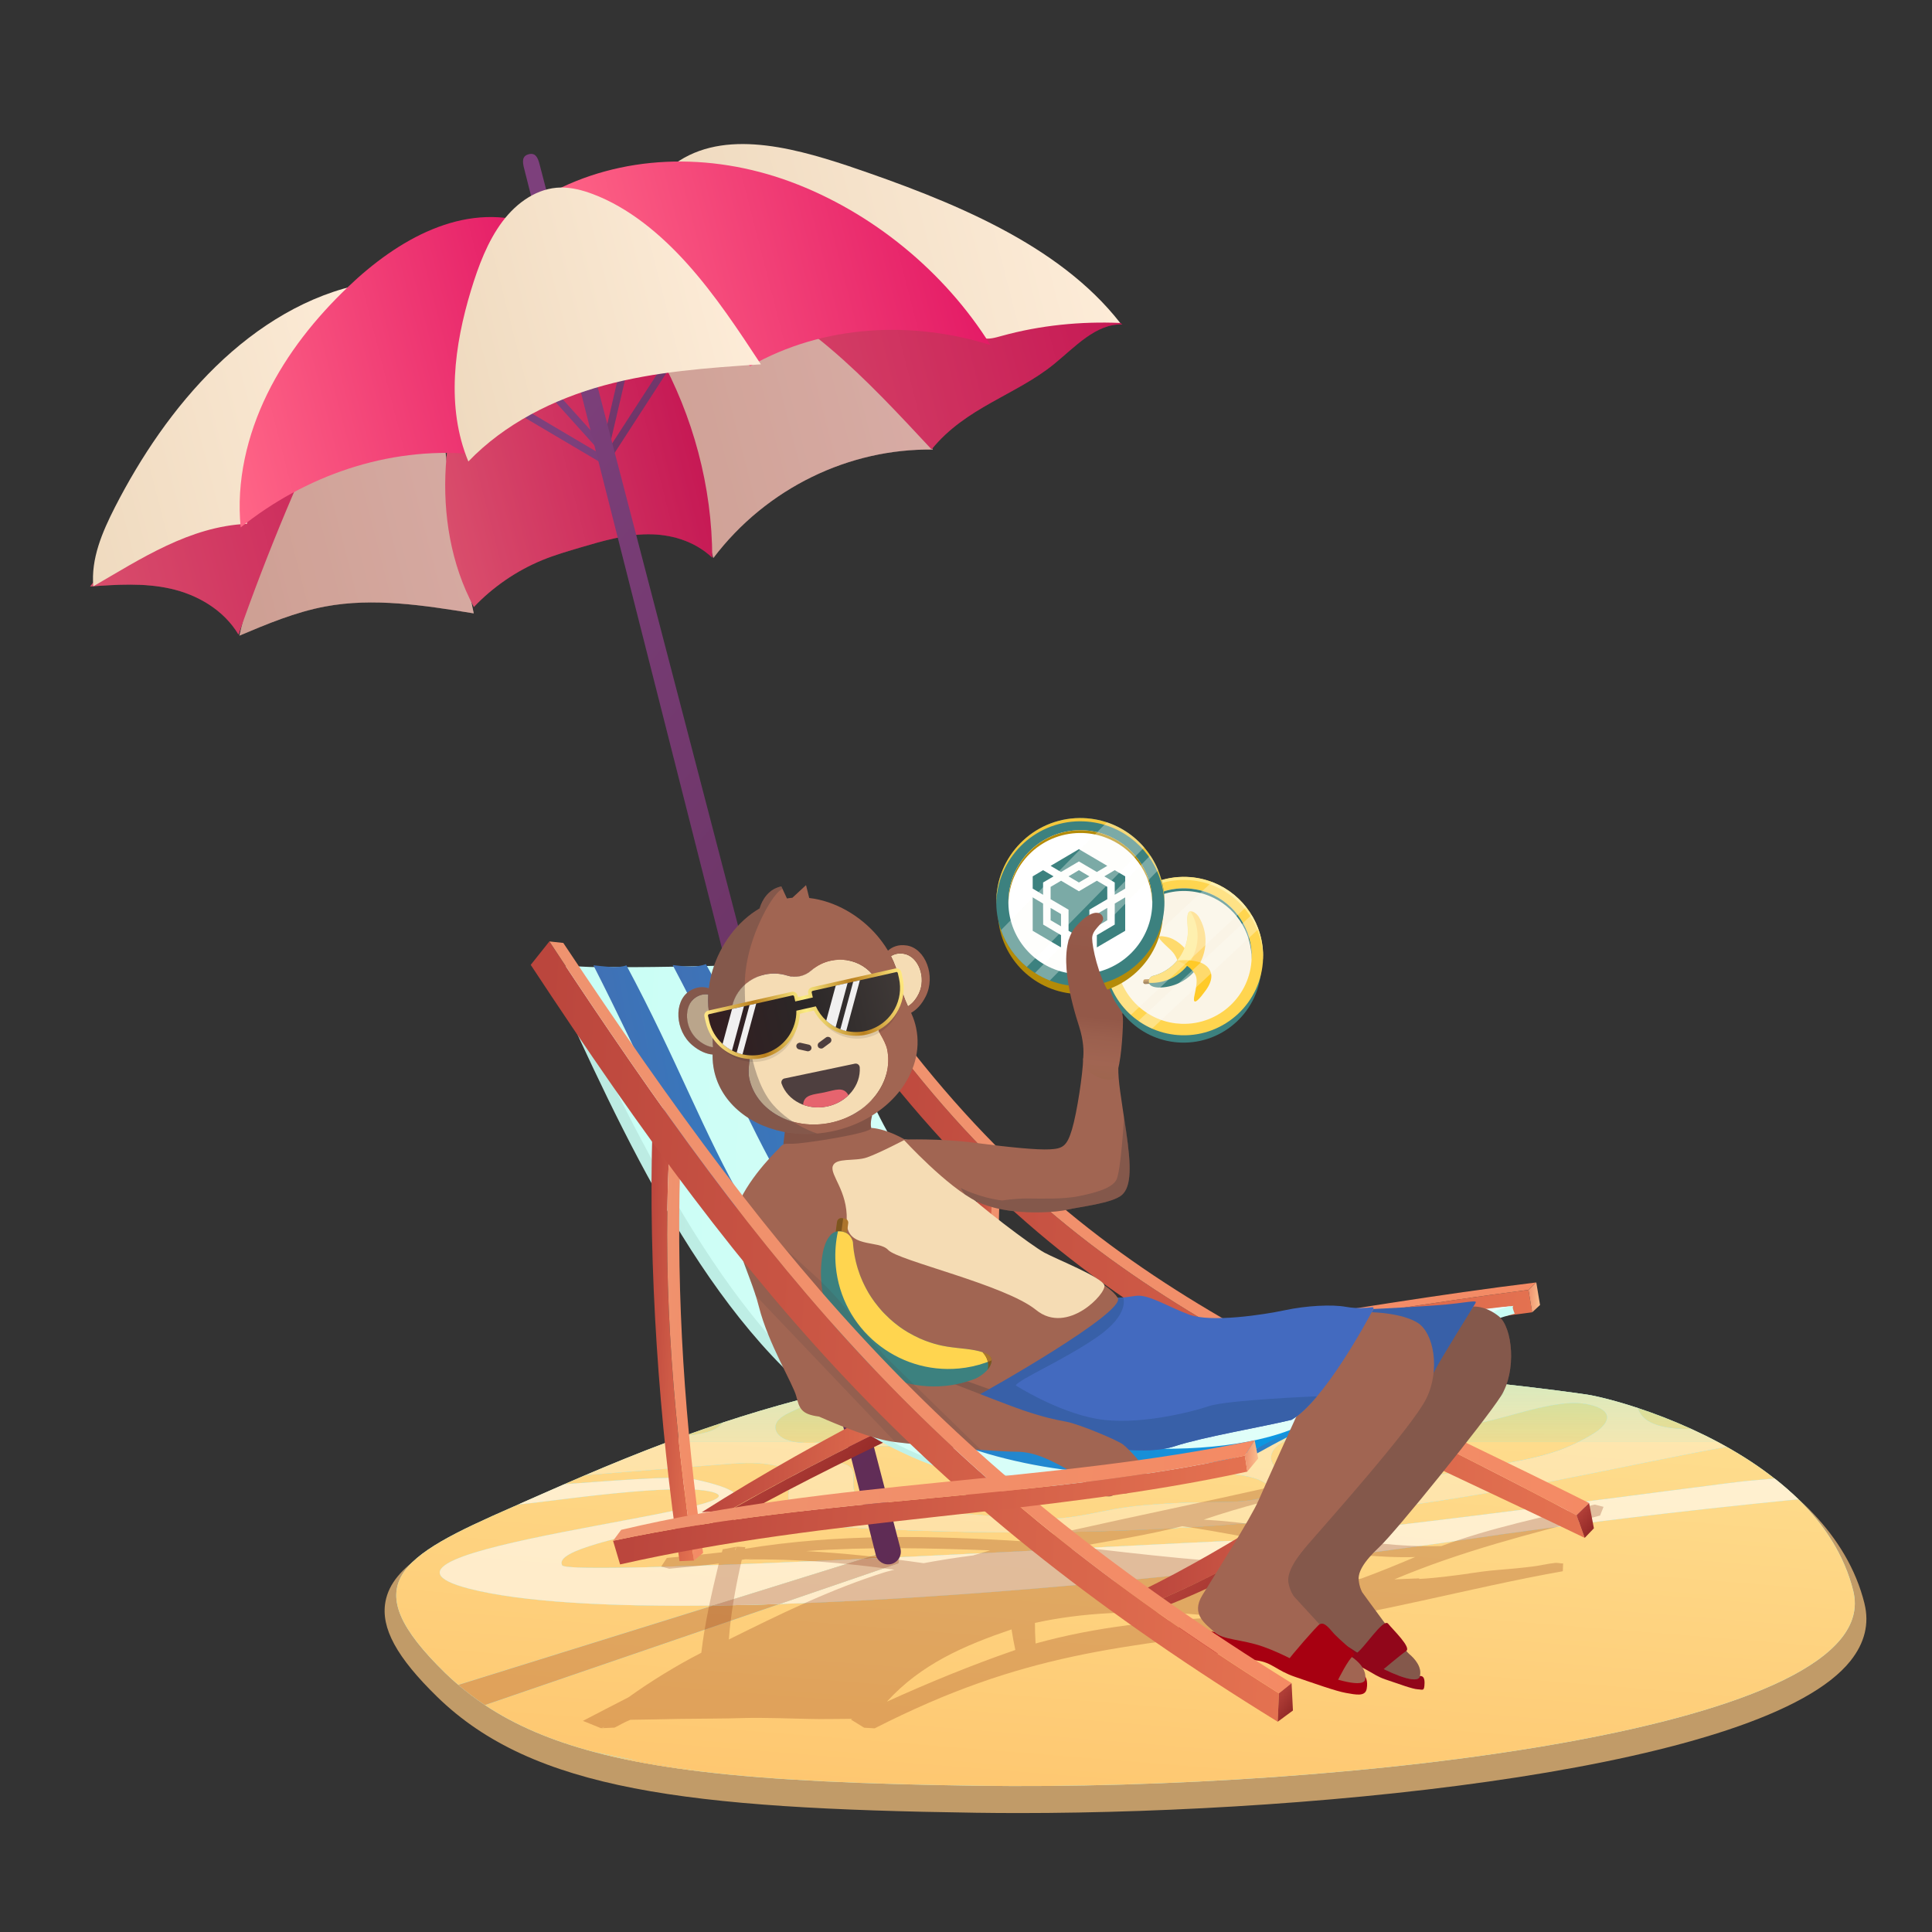<?xml version="1.0" encoding="UTF-8"?><svg id="Laag_1" xmlns="http://www.w3.org/2000/svg" xmlns:xlink="http://www.w3.org/1999/xlink" viewBox="0 0 500 500"><rect x="0" y="0" width="500" height="500" fill="#333333" stroke="none"/><defs><style>.cls-1{fill:url(#linear-gradient-75);}.cls-2{fill:url(#linear-gradient-2);}.cls-3{fill:#3c817f;}.cls-4{fill:#ffd770;}.cls-5{fill:url(#linear-gradient-51);}.cls-6,.cls-7{fill:#fff;}.cls-8{fill:#ac752c;}.cls-9{fill:url(#linear-gradient-87);}.cls-10{fill:url(#linear-gradient-93);}.cls-11{fill:url(#linear-gradient-92);}.cls-12{fill:url(#linear-gradient-80);}.cls-13{fill:#faf4e6;}.cls-14{fill:url(#linear-gradient-109);}.cls-15{fill:url(#linear-gradient-43);}.cls-16{fill:#a70011;}.cls-17{fill:#81172d;opacity:.3;}.cls-18{fill:url(#linear-gradient-15);}.cls-19{fill:url(#linear-gradient-58);}.cls-20{fill:url(#linear-gradient-69);}.cls-21{fill:url(#linear-gradient-81);}.cls-22{fill:#e6646e;}.cls-23{fill:url(#linear-gradient-18);}.cls-24{fill:url(#linear-gradient-40);}.cls-25{fill:url(#linear-gradient-28);}.cls-26{fill:url(#linear-gradient-14);}.cls-27{fill:url(#linear-gradient-36);}.cls-28{fill:url(#linear-gradient-78);}.cls-29{fill:url(#linear-gradient-20);}.cls-30{fill:url(#linear-gradient-6);}.cls-31{fill:url(#linear-gradient-53);}.cls-32{opacity:.33;}.cls-33{fill:url(#linear-gradient-91);}.cls-34{fill:url(#linear-gradient-60);}.cls-35{fill:#825346;}.cls-36{fill:url(#linear-gradient-52);}.cls-36,.cls-37,.cls-38{opacity:.29;}.cls-39{fill:url(#linear-gradient-108);}.cls-40{fill:url(#linear-gradient-84);}.cls-41{fill:url(#linear-gradient-104);}.cls-42{fill:url(#linear-gradient-35);}.cls-43{opacity:.15;}.cls-43,.cls-44{isolation:isolate;}.cls-43,.cls-44,.cls-45{fill:#4e3f3f;}.cls-46{fill:url(#linear-gradient-32);}.cls-47{fill:#fdfbf5;}.cls-48{fill:url(#linear-gradient-97);}.cls-49{fill:url(#linear-gradient-11);}.cls-50{fill:url(#linear-gradient-50);}.cls-51{fill:url(#linear-gradient-106);}.cls-52{fill:url(#linear-gradient-111);}.cls-53{fill:url(#linear-gradient-63);}.cls-54{fill:url(#linear-gradient-67);}.cls-55{fill:url(#linear-gradient-95);}.cls-56{fill:url(#linear-gradient-86);}.cls-57{fill:url(#linear-gradient-39);}.cls-58{fill:url(#linear-gradient-110);}.cls-59{fill:url(#linear-gradient-10);}.cls-60{fill:url(#linear-gradient-59);}.cls-61{fill:#b48b08;}.cls-62{fill:#f1f0f0;}.cls-44{opacity:.35;}.cls-63{fill:url(#linear-gradient-49);}.cls-64{fill:url(#linear-gradient-37);}.cls-65{fill:url(#linear-gradient-82);}.cls-66{fill:url(#linear-gradient-16);}.cls-67{fill:url(#linear-gradient-31);}.cls-68{fill:#5d5360;}.cls-69{fill:url(#Naamloos_verloop_31);}.cls-70{fill:url(#linear-gradient-85);}.cls-71{fill:url(#linear-gradient-112);}.cls-72{fill:url(#linear-gradient-61);}.cls-73{fill:url(#linear-gradient-114);}.cls-74{fill:url(#linear-gradient-68);}.cls-75{fill:#c19b68;}.cls-76{fill:url(#linear-gradient-103);}.cls-77{fill:#3c817f;}.cls-78{fill:url(#linear-gradient-107);}.cls-79{fill:url(#linear-gradient-41);}.cls-80{fill:#ffd54f;}.cls-81{fill:url(#linear-gradient-76);}.cls-82{fill:url(#linear-gradient-98);}.cls-83{fill:#91061a;}.cls-84{fill:#8c2f13;opacity:.26;}.cls-85{fill:url(#linear-gradient-21);}.cls-86{fill:url(#linear-gradient-72);}.cls-87{fill:url(#linear-gradient-25);}.cls-37{fill:url(#linear-gradient-56);}.cls-88{fill:url(#linear-gradient-89);}.cls-89{fill:#7d551f;}.cls-90{fill:url(#linear-gradient-5);}.cls-91{fill:url(#linear-gradient-64);}.cls-92{fill:url(#linear-gradient-102);}.cls-93{fill:url(#linear-gradient-83);}.cls-94{fill:url(#linear-gradient-54);}.cls-95{fill:url(#linear-gradient-45);}.cls-96{opacity:.1;}.cls-97{fill:url(#linear-gradient-113);}.cls-98{fill:url(#linear-gradient-55);}.cls-99{fill:url(#linear-gradient-17);}.cls-99,.cls-100{opacity:.41;}.cls-101{fill:url(#linear-gradient-34);}.cls-102{fill:url(#linear-gradient-65);}.cls-103{fill:url(#linear-gradient-70);}.cls-104{fill:#a16552;}.cls-105{fill:#436abf;}.cls-106{fill:url(#linear-gradient-79);}.cls-107{fill:url(#Naamloos_verloop_7);}.cls-108{fill:url(#linear-gradient-88);}.cls-109{fill:url(#linear-gradient-7);}.cls-110{fill:url(#linear-gradient-66);}.cls-111{fill:url(#linear-gradient-96);}.cls-112{fill:#f5dcb4;}.cls-113{fill:url(#linear-gradient-24);}.cls-114{fill:url(#linear-gradient-73);}.cls-115{fill:url(#linear-gradient-100);}.cls-116{fill:url(#linear-gradient-105);}.cls-117{fill:url(#linear-gradient-9);}.cls-118{fill:url(#linear-gradient-22);}.cls-7{opacity:.59;}.cls-119{fill:url(#linear-gradient-74);}.cls-120{fill:url(#linear-gradient-42);}.cls-121{fill:url(#linear-gradient-99);}.cls-122{fill:url(#linear-gradient-3);}.cls-123{fill:#f3c73c;}.cls-100{fill:url(#linear-gradient-62);}.cls-38{fill:url(#linear-gradient-48);}.cls-124{fill:url(#linear-gradient);}.cls-125{fill:url(#linear-gradient-27);}.cls-126{fill:url(#linear-gradient-33);}.cls-127{fill:url(#linear-gradient-38);}.cls-128{fill:url(#linear-gradient-94);}.cls-129{fill:url(#linear-gradient-29);}.cls-130{fill:url(#linear-gradient-30);}.cls-131{fill:#3860a8;}.cls-132{fill:url(#linear-gradient-23);}.cls-133{fill:url(#linear-gradient-19);}.cls-134{fill:url(#linear-gradient-71);}.cls-135{fill:url(#linear-gradient-4);}.cls-136{fill:url(#linear-gradient-77);}.cls-137{fill:#ffca28;}.cls-138{fill:url(#linear-gradient-8);}.cls-139{fill:url(#linear-gradient-90);}.cls-140{fill:url(#linear-gradient-44);}.cls-141{fill:#ffea8c;}.cls-142{fill:url(#linear-gradient-57);}.cls-143{fill:url(#linear-gradient-47);}.cls-144{fill:url(#linear-gradient-46);}.cls-145{fill:url(#linear-gradient-12);}.cls-146{fill:url(#linear-gradient-13);}.cls-147{fill:url(#linear-gradient-26);}.cls-148{fill:url(#linear-gradient-101);}</style><linearGradient id="linear-gradient" x1="273.15" y1="530.26" x2="273.15" y2="-376.98" gradientTransform="matrix(1, 0, 0, 1, 0, 0)" gradientUnits="userSpaceOnUse"><stop offset="0" stop-color="#b8f7f6"/><stop offset=".53" stop-color="#46e1fa"/><stop offset="1" stop-color="#047be7"/></linearGradient><linearGradient id="linear-gradient-2" x1="288.12" y1="195.39" x2="260.48" y2="539.35" gradientTransform="matrix(1, 0, 0, 1, 0, 0)" gradientUnits="userSpaceOnUse"><stop offset="0" stop-color="#feea9f" stop-opacity="0"/><stop offset=".29" stop-color="#feea9f"/><stop offset="1" stop-color="#feb85c"/></linearGradient><linearGradient id="linear-gradient-3" x1="368.7" x2="368.7" xlink:href="#linear-gradient"/><linearGradient id="linear-gradient-4" x1="382.54" y1="202.98" x2="354.9" y2="546.94" xlink:href="#linear-gradient-2"/><linearGradient id="linear-gradient-5" x1="144.29" x2="144.29" y2="-376.98" xlink:href="#linear-gradient"/><linearGradient id="linear-gradient-6" x1="161.94" y1="185.25" x2="134.3" y2="529.21" xlink:href="#linear-gradient-2"/><linearGradient id="linear-gradient-7" x1="302.76" x2="302.76" xlink:href="#linear-gradient"/><linearGradient id="linear-gradient-8" x1="321.27" y1="198.05" x2="293.63" y2="542.01" xlink:href="#linear-gradient-2"/><linearGradient id="linear-gradient-9" x1="279.32" x2="279.32" xlink:href="#linear-gradient"/><linearGradient id="linear-gradient-10" x1="293.58" y1="195.83" x2="265.94" y2="539.79" xlink:href="#linear-gradient-2"/><linearGradient id="linear-gradient-11" x1="209.81" x2="209.81" xlink:href="#linear-gradient"/><linearGradient id="linear-gradient-12" x1="224.51" y1="190.28" x2="196.87" y2="534.24" xlink:href="#linear-gradient-2"/><linearGradient id="linear-gradient-13" x1="302.29" x2="302.29" xlink:href="#linear-gradient"/><linearGradient id="linear-gradient-14" x1="317.59" y1="197.76" x2="289.95" y2="541.72" xlink:href="#linear-gradient-2"/><linearGradient id="linear-gradient-15" x1="159.07" x2="159.07" xlink:href="#linear-gradient"/><linearGradient id="linear-gradient-16" x1="180.58" y1="186.75" x2="152.94" y2="530.71" xlink:href="#linear-gradient-2"/><linearGradient id="linear-gradient-17" x1="-197.83" y1="454.48" x2="164.36" y2="454.48" gradientTransform="matrix(1, 0, 0, 1, 0, 0)" gradientUnits="userSpaceOnUse"><stop offset="0" stop-color="#f48a5b"/><stop offset=".54" stop-color="#f9a267" stop-opacity=".46"/><stop offset="1" stop-color="#ffb872" stop-opacity="0"/></linearGradient><linearGradient id="linear-gradient-18" x1="373.97" x2="373.97" xlink:href="#linear-gradient"/><linearGradient id="linear-gradient-19" x1="387.36" y1="203.36" x2="359.72" y2="547.32" xlink:href="#linear-gradient-2"/><linearGradient id="linear-gradient-20" x1="373.97" y1="380.43" x2="373.97" y2="105.57" gradientTransform="matrix(1, 0, 0, 1, 0, 0)" gradientUnits="userSpaceOnUse"><stop offset="0" stop-color="#27e5dc" stop-opacity="0"/><stop offset=".24" stop-color="#27e5dc" stop-opacity=".7"/><stop offset=".38" stop-color="#29dbe7" stop-opacity=".84"/><stop offset=".54" stop-color="#2cd1f5"/><stop offset="1" stop-color="#0a99e4"/></linearGradient><linearGradient id="linear-gradient-21" x1="270.07" x2="270.07" y2="-376.98" xlink:href="#linear-gradient"/><linearGradient id="linear-gradient-22" x1="282.77" y1="194.96" x2="255.13" y2="538.92" xlink:href="#linear-gradient-2"/><linearGradient id="linear-gradient-23" x1="270.07" x2="270.07" xlink:href="#linear-gradient-20"/><linearGradient id="linear-gradient-24" x1="332.81" x2="332.81" y2="-376.98" xlink:href="#linear-gradient"/><linearGradient id="linear-gradient-25" x1="345.16" y1="199.97" x2="317.52" y2="543.93" xlink:href="#linear-gradient-2"/><linearGradient id="linear-gradient-26" x1="332.81" x2="332.81" xlink:href="#linear-gradient-20"/><linearGradient id="linear-gradient-27" x1="430.84" x2="430.84" xlink:href="#linear-gradient"/><linearGradient id="linear-gradient-28" x1="443.63" y1="207.89" x2="415.99" y2="551.85" xlink:href="#linear-gradient-2"/><linearGradient id="linear-gradient-29" x1="430.84" x2="430.84" xlink:href="#linear-gradient-20"/><linearGradient id="linear-gradient-30" x1="182.15" x2="182.15" y2="-376.98" xlink:href="#linear-gradient"/><linearGradient id="linear-gradient-31" x1="196.76" y1="188.05" x2="169.12" y2="532.01" xlink:href="#linear-gradient-2"/><linearGradient id="linear-gradient-32" x1="182.15" x2="182.15" xlink:href="#linear-gradient-20"/><linearGradient id="linear-gradient-33" x1="359.93" x2="359.93" xlink:href="#linear-gradient"/><linearGradient id="linear-gradient-34" x1="372.63" y1="202.18" x2="344.99" y2="546.14" xlink:href="#linear-gradient-2"/><linearGradient id="linear-gradient-35" x1="359.93" x2="359.93" xlink:href="#linear-gradient-20"/><linearGradient id="linear-gradient-36" x1="291.58" x2="291.58" xlink:href="#linear-gradient"/><linearGradient id="linear-gradient-37" x1="305.29" y1="196.77" x2="277.65" y2="540.73" xlink:href="#linear-gradient-2"/><linearGradient id="linear-gradient-38" x1="291.58" x2="291.58" xlink:href="#linear-gradient-20"/><linearGradient id="linear-gradient-39" x1="225.89" x2="225.89" xlink:href="#linear-gradient"/><linearGradient id="linear-gradient-40" x1="239.85" y1="191.51" x2="212.21" y2="535.47" xlink:href="#linear-gradient-2"/><linearGradient id="linear-gradient-41" x1="225.89" x2="225.89" xlink:href="#linear-gradient-20"/><linearGradient id="linear-gradient-42" x1="333.58" x2="333.58" xlink:href="#linear-gradient"/><linearGradient id="linear-gradient-43" x1="349.75" y1="200.34" x2="322.11" y2="544.3" xlink:href="#linear-gradient-2"/><linearGradient id="linear-gradient-44" x1="168.54" x2="168.54" xlink:href="#linear-gradient"/><linearGradient id="linear-gradient-45" x1="186.06" y1="187.19" x2="158.42" y2="531.15" xlink:href="#linear-gradient-2"/><linearGradient id="linear-gradient-46" x1="299.2" x2="299.2" xlink:href="#linear-gradient"/><linearGradient id="linear-gradient-47" x1="313.71" y1="197.45" x2="286.07" y2="541.41" xlink:href="#linear-gradient-2"/><linearGradient id="linear-gradient-48" x1="299.2" y1="396.57" x2="299.2" y2="270.51" gradientTransform="matrix(1, 0, 0, 1, 0, 0)" gradientUnits="userSpaceOnUse"><stop offset="0" stop-color="#fff"/><stop offset=".28" stop-color="#fff" stop-opacity=".99"/><stop offset=".41" stop-color="#fff" stop-opacity=".96"/><stop offset=".52" stop-color="#fff" stop-opacity=".91"/><stop offset=".61" stop-color="#fff" stop-opacity=".84"/><stop offset=".69" stop-color="#fff" stop-opacity=".74"/><stop offset=".77" stop-color="#fff" stop-opacity=".62"/><stop offset=".84" stop-color="#fff" stop-opacity=".48"/><stop offset=".9" stop-color="#fff" stop-opacity=".32"/><stop offset=".96" stop-color="#fff" stop-opacity=".14"/><stop offset="1" stop-color="#fff" stop-opacity="0"/></linearGradient><linearGradient id="linear-gradient-49" x1="190.77" x2="190.77" y2="-376.98" xlink:href="#linear-gradient"/><linearGradient id="linear-gradient-50" x1="205.17" y1="188.72" x2="177.53" y2="532.68" xlink:href="#linear-gradient-2"/><linearGradient id="linear-gradient-51" x1="190.77" x2="190.77" xlink:href="#linear-gradient-20"/><linearGradient id="linear-gradient-52" x1="190.77" y1="396.57" x2="190.77" y2="270.51" xlink:href="#linear-gradient-48"/><linearGradient id="linear-gradient-53" x1="329.22" x2="329.22" y2="-376.98" xlink:href="#linear-gradient"/><linearGradient id="linear-gradient-54" x1="343.15" y1="199.81" x2="315.51" y2="543.77" xlink:href="#linear-gradient-2"/><linearGradient id="linear-gradient-55" x1="329.22" x2="329.22" xlink:href="#linear-gradient-20"/><linearGradient id="linear-gradient-56" x1="329.22" y1="396.57" x2="329.22" y2="270.51" xlink:href="#linear-gradient-48"/><linearGradient id="linear-gradient-57" x1="170.4" x2="170.4" xlink:href="#linear-gradient"/><linearGradient id="linear-gradient-58" x1="192.01" y1="187.67" x2="164.37" y2="531.63" xlink:href="#linear-gradient-2"/><linearGradient id="linear-gradient-59" x1="192.8" y1="177.78" x2="165.2" y2="521.27" xlink:href="#linear-gradient-2"/><linearGradient id="linear-gradient-60" x1="161.65" x2="161.65" xlink:href="#linear-gradient"/><linearGradient id="linear-gradient-61" x1="183.2" y1="186.96" x2="155.56" y2="530.92" xlink:href="#linear-gradient-2"/><linearGradient id="linear-gradient-62" y1="455.12" x2="164.36" y2="455.12" xlink:href="#linear-gradient-17"/><linearGradient id="linear-gradient-63" x1="184" y1="177.07" x2="156.39" y2="520.57" xlink:href="#linear-gradient-2"/><linearGradient id="linear-gradient-64" x1="160.18" x2="160.18" xlink:href="#linear-gradient"/><linearGradient id="linear-gradient-65" x1="179.38" y1="186.65" x2="151.74" y2="530.61" xlink:href="#linear-gradient-2"/><linearGradient id="linear-gradient-66" x1="228.15" x2="228.15" y2="-376.98" xlink:href="#linear-gradient"/><linearGradient id="linear-gradient-67" x1="245.04" y1="191.93" x2="217.4" y2="535.89" xlink:href="#linear-gradient-2"/><linearGradient id="linear-gradient-68" x1="208.64" x2="208.64" y2="-376.98" xlink:href="#linear-gradient"/><linearGradient id="linear-gradient-69" x1="226.23" y1="190.42" x2="198.59" y2="534.38" xlink:href="#linear-gradient-2"/><linearGradient id="linear-gradient-70" x1="135.24" y1="149.06" x2="211.92" y2="149.06" gradientTransform="translate(-115.45 17.58) rotate(-14.41)" gradientUnits="userSpaceOnUse"><stop offset="0" stop-color="#efdabf"/><stop offset="1" stop-color="#fdecd8"/></linearGradient><linearGradient id="linear-gradient-71" x1="238.94" y1="154.2" x2="321.05" y2="154.2" xlink:href="#linear-gradient-70"/><linearGradient id="linear-gradient-72" x1="100.98" y1="148.68" x2="195.48" y2="148.68" gradientTransform="translate(-115.45 17.58) rotate(-14.41)" gradientUnits="userSpaceOnUse"><stop offset="0" stop-color="#ff6687"/><stop offset="1" stop-color="#e41b66"/></linearGradient><linearGradient id="linear-gradient-73" x1="194.18" y1="152.03" x2="262.11" y2="152.03" xlink:href="#linear-gradient-72"/><linearGradient id="linear-gradient-74" x1="263.11" y1="151.12" x2="376.62" y2="151.12" xlink:href="#linear-gradient-72"/><linearGradient id="linear-gradient-75" x1="331.74" y1="385.43" x2="504.98" y2="622.83" gradientTransform="translate(-192.76 -271.21) rotate(-.02)" gradientUnits="userSpaceOnUse"><stop offset="0" stop-color="#7d407c"/><stop offset="1" stop-color="#4c1f3c"/></linearGradient><linearGradient id="linear-gradient-76" x1="323.49" y1="283.61" x2="496.73" y2="521.01" gradientTransform="translate(-180.55 -180.89)" xlink:href="#linear-gradient-75"/><linearGradient id="linear-gradient-77" x1="149.64" y1="79.27" x2="223.26" y2="155.91" gradientTransform="translate(341.13 145.33) rotate(166.84)" xlink:href="#linear-gradient-75"/><linearGradient id="linear-gradient-78" x1="153.8" y1="75.28" x2="227.42" y2="151.92" gradientTransform="translate(368.78 80.47) rotate(147.06)" xlink:href="#linear-gradient-75"/><linearGradient id="linear-gradient-79" x1="170.08" y1="179.02" x2="424.6" y2="527.8" gradientTransform="translate(-115.45 17.58) rotate(-14.41)" xlink:href="#linear-gradient-75"/><linearGradient id="linear-gradient-80" x1="101.81" y1="135.44" x2="189.12" y2="135.44" xlink:href="#linear-gradient-70"/><linearGradient id="linear-gradient-81" x1="273.42" y1="129.65" x2="376.18" y2="129.65" xlink:href="#linear-gradient-70"/><linearGradient id="linear-gradient-82" x1="239.29" y1="127.82" x2="342.24" y2="127.82" xlink:href="#linear-gradient-72"/><linearGradient id="linear-gradient-83" x1="142.53" y1="128" x2="234.52" y2="128" xlink:href="#linear-gradient-72"/><linearGradient id="linear-gradient-84" x1="203.42" y1="125.99" x2="283.45" y2="125.99" xlink:href="#linear-gradient-70"/><linearGradient id="linear-gradient-85" x1="81.35" y1="126.95" x2="81.14" y2="90.89" gradientTransform="translate(250.85 118.59) rotate(18.88)" gradientUnits="userSpaceOnUse"><stop offset="0" stop-color="#965a4a"/><stop offset=".2" stop-color="#935848"/><stop offset=".5" stop-color="#935848"/><stop offset=".6" stop-color="#9b604e"/><stop offset=".73" stop-color="#a16552"/><stop offset="1" stop-color="#966444"/></linearGradient><linearGradient id="linear-gradient-86" x1="275.21" y1="411.63" x2="422.69" y2="446" gradientTransform="translate(-94.89 -13.06) rotate(-10.17)" gradientUnits="userSpaceOnUse"><stop offset="0" stop-color="#bb463d"/><stop offset="1" stop-color="#e57351"/></linearGradient><linearGradient id="linear-gradient-87" x1="276.11" y1="407.85" x2="424.23" y2="442.37" gradientTransform="translate(-94.89 -13.06) rotate(-10.17)" gradientUnits="userSpaceOnUse"><stop offset="0" stop-color="#ef936f"/><stop offset="1" stop-color="#f48a64"/></linearGradient><linearGradient id="linear-gradient-88" x1="421.18" y1="429.82" x2="424.3" y2="430.55" gradientTransform="translate(-94.89 -13.06) rotate(-10.17)" gradientUnits="userSpaceOnUse"><stop offset="0" stop-color="#ef936f"/><stop offset="1" stop-color="#fcc190"/></linearGradient><linearGradient id="linear-gradient-89" x1="205.41" y1="432.38" x2="256.91" y2="444.38" xlink:href="#linear-gradient-86"/><linearGradient id="linear-gradient-90" x1="218.18" y1="428.15" x2="238.94" y2="451.01" gradientTransform="translate(-94.89 -13.06) rotate(-10.17)" gradientUnits="userSpaceOnUse"><stop offset="0" stop-color="#bb463d"/><stop offset="1" stop-color="#932927"/></linearGradient><linearGradient id="linear-gradient-91" x1="280.92" y1="398.14" x2="286.8" y2="399.51" xlink:href="#linear-gradient-86"/><linearGradient id="linear-gradient-92" x1="284.88" y1="398.59" x2="289.12" y2="399.58" xlink:href="#linear-gradient-87"/><linearGradient id="linear-gradient-93" x1="242.53" y1="377.33" x2="446.2" y2="424.79" xlink:href="#linear-gradient-86"/><linearGradient id="linear-gradient-94" x1="246.38" y1="374.92" x2="447.5" y2="421.79" xlink:href="#linear-gradient-87"/><linearGradient id="linear-gradient-95" x1="423.07" y1="486.31" x2="427.57" y2="491.26" xlink:href="#linear-gradient-90"/><linearGradient id="linear-gradient-96" x1="315.15" y1="467.32" x2="385.56" y2="483.73" xlink:href="#linear-gradient-86"/><linearGradient id="linear-gradient-97" x1="335.08" y1="460.12" x2="361.53" y2="489.26" xlink:href="#linear-gradient-90"/><linearGradient id="linear-gradient-98" x1="178.95" y1="363.99" x2="426.48" y2="421.67" gradientTransform="translate(-94.89 -13.06) rotate(-10.17)" gradientUnits="userSpaceOnUse"><stop offset="0" stop-color="#bbeae1"/><stop offset="1" stop-color="#c9fef5"/></linearGradient><linearGradient id="linear-gradient-99" x1="180.17" y1="362.02" x2="426.53" y2="419.43" gradientTransform="translate(-94.89 -13.06) rotate(-10.17)" gradientUnits="userSpaceOnUse"><stop offset="0" stop-color="#c9fef5"/><stop offset="1" stop-color="#e9fffb"/></linearGradient><linearGradient id="linear-gradient-100" x1="198.16" y1="380.09" x2="356.68" y2="380.09" gradientTransform="translate(-94.89 -13.06) rotate(-10.17)" gradientUnits="userSpaceOnUse"><stop offset="0" stop-color="#4071b5"/><stop offset="1" stop-color="#0a99e4"/></linearGradient><linearGradient id="linear-gradient-101" x1="218.37" y1="377.36" x2="381.77" y2="377.36" xlink:href="#linear-gradient-100"/><linearGradient id="linear-gradient-102" x1="239.22" y1="374.84" x2="407.65" y2="374.84" xlink:href="#linear-gradient-100"/><linearGradient id="linear-gradient-103" x1="341.73" y1="455.28" y2="455.28" xlink:href="#linear-gradient-100"/><linearGradient id="linear-gradient-104" x1="371.81" y1="444.99" x2="382.35" y2="444.99" xlink:href="#linear-gradient-100"/><linearGradient id="linear-gradient-105" x1="396.93" y1="435.41" x2="407.67" y2="435.41" xlink:href="#linear-gradient-100"/><linearGradient id="linear-gradient-106" x1="193.5" y1="401.12" x2="209.61" y2="404.88" xlink:href="#linear-gradient-86"/><linearGradient id="linear-gradient-107" x1="197.12" y1="405.85" x2="210.88" y2="409.06" xlink:href="#linear-gradient-87"/><linearGradient id="linear-gradient-108" x1="166.45" y1="388.03" x2="364.9" y2="434.28" xlink:href="#linear-gradient-86"/><linearGradient id="linear-gradient-109" x1="171.63" y1="385.46" x2="368.69" y2="431.39" xlink:href="#linear-gradient-87"/><linearGradient id="linear-gradient-110" x1="338" y1="519.12" x2="342.48" y2="524.04" xlink:href="#linear-gradient-90"/><linearGradient id="linear-gradient-111" x1="183.34" y1="439.05" x2="342.56" y2="476.16" xlink:href="#linear-gradient-86"/><linearGradient id="linear-gradient-112" x1="184.52" y1="434.14" x2="345.2" y2="471.59" xlink:href="#linear-gradient-87"/><linearGradient id="linear-gradient-113" x1="341.81" y1="457.28" x2="345.2" y2="458.07" xlink:href="#linear-gradient-88"/><linearGradient id="Naamloos_verloop_7" x1="112.96" y1="568.3" x2="164.12" y2="578.84" gradientTransform="translate(-153.27 -202.21) rotate(-24.32)" gradientUnits="userSpaceOnUse"><stop offset="0" stop-color="#ffe988"/><stop offset=".25" stop-color="#ba801e"/><stop offset=".5" stop-color="#fbec83"/><stop offset=".75" stop-color="#ba801f"/><stop offset="1" stop-color="#ffe97f"/></linearGradient><linearGradient id="Naamloos_verloop_31" x1="311.32" y1="527.8" x2="361.67" y2="527.8" gradientTransform="translate(-234.99 -177.63) rotate(-12.68)" gradientUnits="userSpaceOnUse"><stop offset="0" stop-color="#331e21"/><stop offset=".49" stop-color="#2b2727"/><stop offset="1" stop-color="#3f3937"/></linearGradient><linearGradient id="linear-gradient-114" x1="285.32" y1="237.51" x2="280.03" y2="288.73" gradientTransform="matrix(1, 0, 0, 1, 0, 0)" xlink:href="#linear-gradient-85"/></defs><path class="cls-75" d="M482.54,415.04c-8.93-36.16-59.41-51.3-71.42-53.11-.66-.1-66.76-9.92-136.09-8.48-60.72,1.26-107.27,21.79-138.07,35.38-1.89,.83-3.71,1.63-5.46,2.4-18.05,7.9-30.01,13.79-31.75,23.31-1.23,6.77,2.9,14.36,13.41,24.61,24.78,24.16,64.7,28.92,139.41,29.99,3.62,.05,7.33,.08,11.11,.08,79.91,0,193.2-11.68,215.23-39.4,3.68-4.63,4.9-9.61,3.62-14.78Z"/><g><path class="cls-124" d="M218.24,378.84c3.25,.86,2.62,3.03,2.59,5.06-.03,2.01,.58,3.96,2.95,5.22,2.71,1.45,6.35,1.87,9.63,2.14,3.83,.32,7.68,.29,11.53,.36,9.87,.17,19.46,2.09,29.41,1.31,4.98-.39,9.56-1.55,14.38-2.41,4.99-.89,10.16-1.22,15.28-1.49,4.24-.23,8.45-.22,12.7-.3,3.94-.08,8.24-.25,11.7-1.74,.84-.36,1.18-1.18,.66-1.79-2.2-2.61-6.62-3.35-10.57-3.72-4.53-.42-9.13-.39-13.68-.72-7.09-.52-13.97-.91-21.11-.63-3.41,.14-7.02,.44-10.41,.02-2.94-.37-5.44-1.36-8.15-2.18-4.24-1.28-9.37-1.57-13.87-2.08-7.05-.8-14.2-1.49-21.34-1.62-2.75-.05-10.19-.33-11.79,2.04-1.37,.32-1.7,2.06,.1,2.54Z"/><path class="cls-2" d="M218.24,378.84c3.25,.86,2.62,3.03,2.59,5.06-.03,2.01,.58,3.96,2.95,5.22,2.71,1.45,6.35,1.87,9.63,2.14,3.83,.32,7.68,.29,11.53,.36,9.87,.17,19.46,2.09,29.41,1.31,4.98-.39,9.56-1.55,14.38-2.41,4.99-.89,10.16-1.22,15.28-1.49,4.24-.23,8.45-.22,12.7-.3,3.94-.08,8.24-.25,11.7-1.74,.84-.36,1.18-1.18,.66-1.79-2.2-2.61-6.62-3.35-10.57-3.72-4.53-.42-9.13-.39-13.68-.72-7.09-.52-13.97-.91-21.11-.63-3.41,.14-7.02,.44-10.41,.02-2.94-.37-5.44-1.36-8.15-2.18-4.24-1.28-9.37-1.57-13.87-2.08-7.05-.8-14.2-1.49-21.34-1.62-2.75-.05-10.19-.33-11.79,2.04-1.37,.32-1.7,2.06,.1,2.54Z"/><path class="cls-122" d="M331.54,373.45c-2.1,1.3-3.22,3.3-2.23,5.23,1.02,1.99,3.78,3.05,6.41,3.73,6.24,1.6,13.22,1.1,19.71,.95,8.55-.2,16.76-1.57,25.01-3.09,7.07-1.3,14.31-2.19,21.04-4.28,2.48-.77,4.79-1.72,6.99-2.82h-76.44c-.16,.09-.33,.17-.49,.27Z"/><path class="cls-135" d="M331.54,373.45c-2.1,1.3-3.22,3.3-2.23,5.23,1.02,1.99,3.78,3.05,6.41,3.73,6.24,1.6,13.22,1.1,19.71,.95,8.55-.2,16.76-1.57,25.01-3.09,7.07-1.3,14.31-2.19,21.04-4.28,2.48-.77,4.79-1.72,6.99-2.82h-76.44c-.16,.09-.33,.17-.49,.27Z"/><path class="cls-90" d="M121.53,411.17c-38.61-9.88,81.02-20.62,62.55-25.11-9.65-2.34-40.67,2.38-48.76,3.18-.39,.04-.77,.07-1.16,.11-.49,.21-.98,.43-1.45,.64-29.6,12.95-41.17,19.89-17.45,43.02,1.08,1.06,2.21,2.06,3.35,3.04l65.95-20.54c-27.26,.33-49.64-.91-63.03-4.34Z"/><path class="cls-30" d="M121.53,411.17c-38.61-9.88,81.02-20.62,62.55-25.11-9.65-2.34-40.67,2.38-48.76,3.18-.39,.04-.77,.07-1.16,.11-.49,.21-.98,.43-1.45,.64-29.6,12.95-41.17,19.89-17.45,43.02,1.08,1.06,2.21,2.06,3.35,3.04l65.95-20.54c-27.26,.33-49.64-.91-63.03-4.34Z"/><path class="cls-109" d="M479.63,411.76c-2.31-9.36-7.57-17.22-14.22-23.75-31.4,3.11-60.39,6.65-84.24,10.15-55.97,8.2-124.84,15.16-179.43,16.95l-76.25,26.15c7.89,5.26,17.18,9.21,28.39,12.18,6.18,1.17,9.79,1.95,10.38,2.08,5.77,.92,11.5,1.9,17.17,2.95,19.12,2.3,42.4,3.26,71.19,3.68,96.78,1.39,235.8-14.8,227.01-50.38Z"/><path class="cls-138" d="M479.63,411.76c-2.31-9.36-7.57-17.22-14.22-23.75-31.4,3.11-60.39,6.65-84.24,10.15-55.97,8.2-124.84,15.16-179.43,16.95l-76.25,26.15c7.89,5.26,17.18,9.21,28.39,12.18,6.18,1.17,9.79,1.95,10.38,2.08,5.77,.92,11.5,1.9,17.17,2.95,19.12,2.3,42.4,3.26,71.19,3.68,96.78,1.39,235.8-14.8,227.01-50.38Z"/><path class="cls-117" d="M259.66,373.89c3.72,2.78,9.92,2.66,14.88,2.5,6.93-.23,13.83,.17,20.43-1.65,1.62-.45,3.23-1,4.84-1.55h-40.95c.24,.25,.51,.49,.81,.71Z"/><path class="cls-59" d="M259.66,373.89c3.72,2.78,9.92,2.66,14.88,2.5,6.93-.23,13.83,.17,20.43-1.65,1.62-.45,3.23-1,4.84-1.55h-40.95c.24,.25,.51,.49,.81,.71Z"/><path class="cls-49" d="M208.84,373.41c1.68,.02,3.35-.07,5.01-.23h-8.07c1.02,.15,2.07,.21,3.07,.23Z"/><path class="cls-145" d="M208.84,373.41c1.68,.02,3.35-.07,5.01-.23h-8.07c1.02,.15,2.07,.21,3.07,.23Z"/><path class="cls-146" d="M178.88,382.68c41.26,8.49-37.65,14.54-33.4,22.42,.83,1.53,37.74,.19,77.79-1.65l3.38-1.05,6.37-1.64-.31,2.25c38.48-1.82,77.46-3.95,88.34-4.33,22.38-.78,123.06-14.67,131.18-15.42,2.33-.22,4.67-.42,7.01-.63-3.94-3.1-8.16-5.83-12.4-8.21-14.74,2.7-29.32,5.83-44,8.69-20.37,3.97-41.02,7.15-61.91,9.38-33.63,3.58-67.68,4.79-101.62,3.68-1.77-.04-3.53-.11-5.29-.19-6.72-.27-13.44-.6-20.14-1.06-1.41-.1-2.33-.69-2.79-1.43-2.57-.74-4.93-1.88-6.22-3.68-.94-1.31-1.03-2.81-.65-4.23,.31-1.17,1.32-2.47,.95-3.68-.64-2.1-4.78-2.76-7.27-3.07-4.2-.51-8.44-.04-12.63,.28-5.62,.43-11.23,.86-16.84,1.31-5.64,.44-11.27,.89-16.91,1.33-1.87,.8-3.68,1.58-5.45,2.35,9.18-.66,28.71-2.28,32.8-1.43Z"/><path class="cls-26" d="M178.88,382.68c41.26,8.49-37.65,14.54-33.4,22.42,.83,1.53,37.74,.19,77.79-1.65l3.38-1.05,6.37-1.64-.31,2.25c38.48-1.82,77.46-3.95,88.34-4.33,22.38-.78,123.06-14.67,131.18-15.42,2.33-.22,4.67-.42,7.01-.63-3.94-3.1-8.16-5.83-12.4-8.21-14.74,2.7-29.32,5.83-44,8.69-20.37,3.97-41.02,7.15-61.91,9.38-33.63,3.58-67.68,4.79-101.62,3.68-1.77-.04-3.53-.11-5.29-.19-6.72-.27-13.44-.6-20.14-1.06-1.41-.1-2.33-.69-2.79-1.43-2.57-.74-4.93-1.88-6.22-3.68-.94-1.31-1.03-2.81-.65-4.23,.31-1.17,1.32-2.47,.95-3.68-.64-2.1-4.78-2.76-7.27-3.07-4.2-.51-8.44-.04-12.63,.28-5.62,.43-11.23,.86-16.84,1.31-5.64,.44-11.27,.89-16.91,1.33-1.87,.8-3.68,1.58-5.45,2.35,9.18-.66,28.71-2.28,32.8-1.43Z"/><path class="cls-18" d="M153.88,453.45c1.65,.44,3.34,.85,5.07,1.25,1.77,.27,3.54,.55,5.31,.83-.59-.13-4.2-.9-10.38-2.08Z"/><path class="cls-66" d="M153.88,453.45c1.65,.44,3.34,.85,5.07,1.25,1.77,.27,3.54,.55,5.31,.83-.59-.13-4.2-.9-10.38-2.08Z"/><path class="cls-99" d="M153.88,453.45c1.65,.44,3.34,.85,5.07,1.25,1.77,.27,3.54,.55,5.31,.83-.59-.13-4.2-.9-10.38-2.08Z"/><path class="cls-23" d="M415.29,368.48c2.88-4.14-4.87-5.7-9.17-5.38-7.38,.54-14.47,3.17-21.48,4.76-4.72,1.07-9.52,2.03-14.39,2.73-5.81,.23-11.61,.43-17.43,.55-4.03,.08-8.1-.03-12.12,.14-3.01,.13-6.22,.57-8.67,1.91h76.44c.57-.28,1.13-.57,1.68-.87,1.93-1.06,4.04-2.24,5.14-3.83Z"/><path class="cls-133" d="M415.29,368.48c2.88-4.14-4.87-5.7-9.17-5.38-7.38,.54-14.47,3.17-21.48,4.76-4.72,1.07-9.52,2.03-14.39,2.73-5.81,.23-11.61,.43-17.43,.55-4.03,.08-8.1-.03-12.12,.14-3.01,.13-6.22,.57-8.67,1.91h76.44c.57-.28,1.13-.57,1.68-.87,1.93-1.06,4.04-2.24,5.14-3.83Z"/><path class="cls-29" d="M415.29,368.48c2.88-4.14-4.87-5.7-9.17-5.38-7.38,.54-14.47,3.17-21.48,4.76-4.72,1.07-9.52,2.03-14.39,2.73-5.81,.23-11.61,.43-17.43,.55-4.03,.08-8.1-.03-12.12,.14-3.01,.13-6.22,.57-8.67,1.91h76.44c.57-.28,1.13-.57,1.68-.87,1.93-1.06,4.04-2.24,5.14-3.83Z"/><path class="cls-85" d="M265.83,354.83c5.06,.38,10.76,1.44,15.8,.49,2.03-.38,3.66-1.34,3.66-2.93,0-.02,0-.04,0-.06-3.38,.02-6.78,.06-10.18,.13-6.93,.14-13.67,.56-20.24,1.18,.5,.13,1.01,.25,1.52,.36,3.13,.65,6.26,.59,9.46,.83Z"/><path class="cls-118" d="M265.83,354.83c5.06,.38,10.76,1.44,15.8,.49,2.03-.38,3.66-1.34,3.66-2.93,0-.02,0-.04,0-.06-3.38,.02-6.78,.06-10.18,.13-6.93,.14-13.67,.56-20.24,1.18,.5,.13,1.01,.25,1.52,.36,3.13,.65,6.26,.59,9.46,.83Z"/><path class="cls-132" d="M265.83,354.83c5.06,.38,10.76,1.44,15.8,.49,2.03-.38,3.66-1.34,3.66-2.93,0-.02,0-.04,0-.06-3.38,.02-6.78,.06-10.18,.13-6.93,.14-13.67,.56-20.24,1.18,.5,.13,1.01,.25,1.52,.36,3.13,.65,6.26,.59,9.46,.83Z"/><path class="cls-113" d="M339.77,353.95c-4.52-.28-9.16-.53-13.9-.74,2.83,.39,5.7,.66,8.59,.76,1.78,.06,3.56,.05,5.32-.02Z"/><path class="cls-87" d="M339.77,353.95c-4.52-.28-9.16-.53-13.9-.74,2.83,.39,5.7,.66,8.59,.76,1.78,.06,3.56,.05,5.32-.02Z"/><path class="cls-147" d="M339.77,353.95c-4.52-.28-9.16-.53-13.9-.74,2.83,.39,5.7,.66,8.59,.76,1.78,.06,3.56,.05,5.32-.02Z"/><path class="cls-125" d="M429.14,368.87c2.68,.78,5.65,.98,8.6,.94-4.93-2.24-9.66-4.03-13.8-5.4,.48,1.97,2.16,3.58,5.2,4.47Z"/><path class="cls-25" d="M429.14,368.87c2.68,.78,5.65,.98,8.6,.94-4.93-2.24-9.66-4.03-13.8-5.4,.48,1.97,2.16,3.58,5.2,4.47Z"/><path class="cls-129" d="M429.14,368.87c2.68,.78,5.65,.98,8.6,.94-4.93-2.24-9.66-4.03-13.8-5.4,.48,1.97,2.16,3.58,5.2,4.47Z"/><path class="cls-130" d="M186.97,368.19c-3.3,1.09-6.51,2.21-9.63,3.34,4.13-.27,8.21-1.06,9.63-3.34Z"/><path class="cls-67" d="M186.97,368.19c-3.3,1.09-6.51,2.21-9.63,3.34,4.13-.27,8.21-1.06,9.63-3.34Z"/><path class="cls-46" d="M186.97,368.19c-3.3,1.09-6.51,2.21-9.63,3.34,4.13-.27,8.21-1.06,9.63-3.34Z"/><path class="cls-126" d="M331.56,362.46c6.14,4.42,15.61,4.81,23.83,4.63,9.39-.21,19.44-.7,28.16-3.39,2.09-.64,8.07-2.84,4.43-4.86-1.39-.77-3.49-.83-5.15-.97-3.16-.27-6.34-.25-9.51-.21-10.28,.12-20.54-.26-30.81-.22-2.73,0-14.11,.28-11.36,3.76-.2,.41-.14,.87,.41,1.27Z"/><path class="cls-101" d="M331.56,362.46c6.14,4.42,15.61,4.81,23.83,4.63,9.39-.21,19.44-.7,28.16-3.39,2.09-.64,8.07-2.84,4.43-4.86-1.39-.77-3.49-.83-5.15-.97-3.16-.27-6.34-.25-9.51-.21-10.28,.12-20.54-.26-30.81-.22-2.73,0-14.11,.28-11.36,3.76-.2,.41-.14,.87,.41,1.27Z"/><path class="cls-42" d="M331.56,362.46c6.14,4.42,15.61,4.81,23.83,4.63,9.39-.21,19.44-.7,28.16-3.39,2.09-.64,8.07-2.84,4.43-4.86-1.39-.77-3.49-.83-5.15-.97-3.16-.27-6.34-.25-9.51-.21-10.28,.12-20.54-.26-30.81-.22-2.73,0-14.11,.28-11.36,3.76-.2,.41-.14,.87,.41,1.27Z"/><path class="cls-27" d="M322.56,370.03c3.42-.75,4.78-3,2.56-5.15-2.86-2.77-8.93-3.83-13.4-4.46-2.88-.41-5.73-.58-8.66-.37-3.77,.28-7.52,1.06-11.32,1.05-4.13,0-8.1-.89-12.12-1.47-2.95-.42-5.93-.6-8.93-.73-3.82-.16-10-.26-11.93,2.63-.4,.14-.71,.4-.82,.83-.84,3.39-2.1,7.79,.91,10.81h40.95c3.64-1.25,7.32-2.51,11.33-2.58,3.74-.07,7.81,.23,11.43-.57Z"/><path class="cls-64" d="M322.56,370.03c3.42-.75,4.78-3,2.56-5.15-2.86-2.77-8.93-3.83-13.4-4.46-2.88-.41-5.73-.58-8.66-.37-3.77,.28-7.52,1.06-11.32,1.05-4.13,0-8.1-.89-12.12-1.47-2.95-.42-5.93-.6-8.93-.73-3.82-.16-10-.26-11.93,2.63-.4,.14-.71,.4-.82,.83-.84,3.39-2.1,7.79,.91,10.81h40.95c3.64-1.25,7.32-2.51,11.33-2.58,3.74-.07,7.81,.23,11.43-.57Z"/><path class="cls-127" d="M322.56,370.03c3.42-.75,4.78-3,2.56-5.15-2.86-2.77-8.93-3.83-13.4-4.46-2.88-.41-5.73-.58-8.66-.37-3.77,.28-7.52,1.06-11.32,1.05-4.13,0-8.1-.89-12.12-1.47-2.95-.42-5.93-.6-8.93-.73-3.82-.16-10-.26-11.93,2.63-.4,.14-.71,.4-.82,.83-.84,3.39-2.1,7.79,.91,10.81h40.95c3.64-1.25,7.32-2.51,11.33-2.58,3.74-.07,7.81,.23,11.43-.57Z"/><path class="cls-57" d="M207.95,363.67c-1.82,1.34-4.48,1.96-6.15,3.45-1.6,1.44-1.53,3.35,.26,4.71,.99,.75,2.31,1.14,3.71,1.35h8.07c4.08-.38,8.1-1.14,12.14-1.66,4.3-.55,8.66-1.42,12.77-2.57,4.2-1.17,9.53-2.78,11.65-5.84,2.37-3.43-1.61-6.66-5.63-8.36-13.39,1.75-25.97,4.35-37.68,7.44,.14,.02,.29,.04,.43,.06,1.47,.24,1.5,.61,.42,1.41Z"/><path class="cls-24" d="M207.95,363.67c-1.82,1.34-4.48,1.96-6.15,3.45-1.6,1.44-1.53,3.35,.26,4.71,.99,.75,2.31,1.14,3.71,1.35h8.07c4.08-.38,8.1-1.14,12.14-1.66,4.3-.55,8.66-1.42,12.77-2.57,4.2-1.17,9.53-2.78,11.65-5.84,2.37-3.43-1.61-6.66-5.63-8.36-13.39,1.75-25.97,4.35-37.68,7.44,.14,.02,.29,.04,.43,.06,1.47,.24,1.5,.61,.42,1.41Z"/><path class="cls-79" d="M207.95,363.67c-1.82,1.34-4.48,1.96-6.15,3.45-1.6,1.44-1.53,3.35,.26,4.71,.99,.75,2.31,1.14,3.71,1.35h8.07c4.08-.38,8.1-1.14,12.14-1.66,4.3-.55,8.66-1.42,12.77-2.57,4.2-1.17,9.53-2.78,11.65-5.84,2.37-3.43-1.61-6.66-5.63-8.36-13.39,1.75-25.97,4.35-37.68,7.44,.14,.02,.29,.04,.43,.06,1.47,.24,1.5,.61,.42,1.41Z"/><path class="cls-120" d="M321.06,398.68c-10.88,.38-49.87,2.5-88.34,4.33l-.21,1.55-30.77,10.55c54.59-1.79,123.47-8.74,179.43-16.95,23.85-3.5,52.83-7.04,84.24-10.15-1.94-1.91-4.01-3.7-6.15-5.38-2.34,.21-4.68,.41-7.01,.63-8.12,.75-108.8,14.64-131.18,15.42Z"/><path class="cls-15" d="M321.06,398.68c-10.88,.38-49.87,2.5-88.34,4.33l-.21,1.55-30.77,10.55c54.59-1.79,123.47-8.74,179.43-16.95,23.85-3.5,52.83-7.04,84.24-10.15-1.94-1.91-4.01-3.7-6.15-5.38-2.34,.21-4.68,.41-7.01,.63-8.12,.75-108.8,14.64-131.18,15.42Z"/><path class="cls-7" d="M321.06,398.68c-10.88,.38-49.87,2.5-88.34,4.33l-.21,1.55-30.77,10.55c54.59-1.79,123.47-8.74,179.43-16.95,23.85-3.5,52.83-7.04,84.24-10.15-1.94-1.91-4.01-3.7-6.15-5.38-2.34,.21-4.68,.41-7.01,.63-8.12,.75-108.8,14.64-131.18,15.42Z"/><path class="cls-140" d="M184.08,386.06c18.47,4.48-101.16,15.22-62.55,25.11,13.38,3.42,35.76,4.67,63.03,4.34l38.71-12.06c-40.05,1.85-76.97,3.18-77.79,1.65-4.25-7.89,74.66-13.93,33.4-22.42-4.09-.84-23.62,.78-32.8,1.43-4.26,1.85-8.23,3.62-11.92,5.24,.39-.04,.77-.07,1.16-.11,8.09-.8,39.11-5.52,48.76-3.18Z"/><path class="cls-95" d="M184.08,386.06c18.47,4.48-101.16,15.22-62.55,25.11,13.38,3.42,35.76,4.67,63.03,4.34l38.71-12.06c-40.05,1.85-76.97,3.18-77.79,1.65-4.25-7.89,74.66-13.93,33.4-22.42-4.09-.84-23.62,.78-32.8,1.43-4.26,1.85-8.23,3.62-11.92,5.24,.39-.04,.77-.07,1.16-.11,8.09-.8,39.11-5.52,48.76-3.18Z"/><path class="cls-7" d="M184.08,386.06c18.47,4.48-101.16,15.22-62.55,25.11,13.38,3.42,35.76,4.67,63.03,4.34l38.71-12.06c-40.05,1.85-76.97,3.18-77.79,1.65-4.25-7.89,74.66-13.93,33.4-22.42-4.09-.84-23.62,.78-32.8,1.43-4.26,1.85-8.23,3.62-11.92,5.24,.39-.04,.77-.07,1.16-.11,8.09-.8,39.11-5.52,48.76-3.18Z"/><path class="cls-144" d="M185.29,379.12c4.19-.32,8.43-.79,12.63-.28,2.5,.3,6.63,.97,7.27,3.07,.37,1.21-.64,2.51-.95,3.68-.38,1.43-.29,2.92,.65,4.23,1.29,1.8,3.65,2.94,6.22,3.68,.46,.74,1.38,1.34,2.79,1.43,6.7,.46,13.42,.79,20.14,1.06,1.76,.08,3.53,.15,5.29,.19,33.94,1.12,67.99-.09,101.62-3.68,20.89-2.22,41.54-5.41,61.91-9.38,14.68-2.86,29.26-5.99,44-8.69-.76-.42-1.52-.84-2.27-1.24h-36.12c-2.2,1.1-4.5,2.05-6.99,2.82-6.73,2.09-13.97,2.98-21.04,4.28-8.25,1.51-16.46,2.89-25.01,3.09-6.49,.15-13.47,.64-19.71-.95-2.64-.67-5.39-1.74-6.41-3.73-.99-1.93,.13-3.92,2.23-5.23,.16-.1,.33-.18,.49-.27h-32.23c-1.62,.56-3.22,1.11-4.84,1.55-6.6,1.82-13.5,1.42-20.43,1.65-4.96,.17-11.16,.28-14.88-2.5-.3-.23-.57-.47-.81-.71h-45c-1.66,.15-3.32,.25-5.01,.23-.99-.01-2.05-.07-3.07-.23h-32.95c-7.66,2.87-14.77,5.79-21.29,8.57,5.64-.45,11.27-.89,16.91-1.33,5.61-.44,11.23-.88,16.84-1.31Zm32.85-2.82c1.6-2.36,9.04-2.09,11.79-2.04,7.15,.14,14.29,.82,21.34,1.62,4.49,.51,9.63,.8,13.87,2.08,2.71,.81,5.21,1.81,8.15,2.18,3.39,.42,6.99,.12,10.41-.02,7.13-.28,14.02,.1,21.11,.63,4.55,.34,9.15,.31,13.68,.72,3.95,.36,8.37,1.11,10.57,3.72,.52,.61,.18,1.43-.66,1.79-3.45,1.49-7.76,1.67-11.7,1.74-4.25,.08-8.45,.07-12.7,.3-5.12,.28-10.29,.6-15.28,1.49-4.82,.86-9.4,2.02-14.38,2.41-9.95,.78-19.54-1.14-29.41-1.31-3.85-.07-7.7-.04-11.53-.36-3.28-.27-6.92-.69-9.63-2.14-2.37-1.26-2.98-3.21-2.95-5.22,.03-2.03,.66-4.2-2.59-5.06-1.79-.47-1.47-2.22-.1-2.54Z"/><path class="cls-143" d="M185.29,379.12c4.19-.32,8.43-.79,12.63-.28,2.5,.3,6.63,.97,7.27,3.07,.37,1.21-.64,2.51-.95,3.68-.38,1.43-.29,2.92,.65,4.23,1.29,1.8,3.65,2.94,6.22,3.68,.46,.74,1.38,1.34,2.79,1.43,6.7,.46,13.42,.79,20.14,1.06,1.76,.08,3.53,.15,5.29,.19,33.94,1.12,67.99-.09,101.62-3.68,20.89-2.22,41.54-5.41,61.91-9.38,14.68-2.86,29.26-5.99,44-8.69-.76-.42-1.52-.84-2.27-1.24h-36.12c-2.2,1.1-4.5,2.05-6.99,2.82-6.73,2.09-13.97,2.98-21.04,4.28-8.25,1.51-16.46,2.89-25.01,3.09-6.49,.15-13.47,.64-19.71-.95-2.64-.67-5.39-1.74-6.41-3.73-.99-1.93,.13-3.92,2.23-5.23,.16-.1,.33-.18,.49-.27h-32.23c-1.62,.56-3.22,1.11-4.84,1.55-6.6,1.82-13.5,1.42-20.43,1.65-4.96,.17-11.16,.28-14.88-2.5-.3-.23-.57-.47-.81-.71h-45c-1.66,.15-3.32,.25-5.01,.23-.99-.01-2.05-.07-3.07-.23h-32.95c-7.66,2.87-14.77,5.79-21.29,8.57,5.64-.45,11.27-.89,16.91-1.33,5.61-.44,11.23-.88,16.84-1.31Zm32.85-2.82c1.6-2.36,9.04-2.09,11.79-2.04,7.15,.14,14.29,.82,21.34,1.62,4.49,.51,9.63,.8,13.87,2.08,2.71,.81,5.21,1.81,8.15,2.18,3.39,.42,6.99,.12,10.41-.02,7.13-.28,14.02,.1,21.11,.63,4.55,.34,9.15,.31,13.68,.72,3.95,.36,8.37,1.11,10.57,3.72,.52,.61,.18,1.43-.66,1.79-3.45,1.49-7.76,1.67-11.7,1.74-4.25,.08-8.45,.07-12.7,.3-5.12,.28-10.29,.6-15.28,1.49-4.82,.86-9.4,2.02-14.38,2.41-9.95,.78-19.54-1.14-29.41-1.31-3.85-.07-7.7-.04-11.53-.36-3.28-.27-6.92-.69-9.63-2.14-2.37-1.26-2.98-3.21-2.95-5.22,.03-2.03,.66-4.2-2.59-5.06-1.79-.47-1.47-2.22-.1-2.54Z"/><path class="cls-38" d="M185.29,379.12c4.19-.32,8.43-.79,12.63-.28,2.5,.3,6.63,.97,7.27,3.07,.37,1.21-.64,2.51-.95,3.68-.38,1.43-.29,2.92,.65,4.23,1.29,1.8,3.65,2.94,6.22,3.68,.46,.74,1.38,1.34,2.79,1.43,6.7,.46,13.42,.79,20.14,1.06,1.76,.08,3.53,.15,5.29,.19,33.94,1.12,67.99-.09,101.62-3.68,20.89-2.22,41.54-5.41,61.91-9.38,14.68-2.86,29.26-5.99,44-8.69-.76-.42-1.52-.84-2.27-1.24h-36.12c-2.2,1.1-4.5,2.05-6.99,2.82-6.73,2.09-13.97,2.98-21.04,4.28-8.25,1.51-16.46,2.89-25.01,3.09-6.49,.15-13.47,.64-19.71-.95-2.64-.67-5.39-1.74-6.41-3.73-.99-1.93,.13-3.92,2.23-5.23,.16-.1,.33-.18,.49-.27h-32.23c-1.62,.56-3.22,1.11-4.84,1.55-6.6,1.82-13.5,1.42-20.43,1.65-4.96,.17-11.16,.28-14.88-2.5-.3-.23-.57-.47-.81-.71h-45c-1.66,.15-3.32,.25-5.01,.23-.99-.01-2.05-.07-3.07-.23h-32.95c-7.66,2.87-14.77,5.79-21.29,8.57,5.64-.45,11.27-.89,16.91-1.33,5.61-.44,11.23-.88,16.84-1.31Zm32.85-2.82c1.6-2.36,9.04-2.09,11.79-2.04,7.15,.14,14.29,.82,21.34,1.62,4.49,.51,9.63,.8,13.87,2.08,2.71,.81,5.21,1.81,8.15,2.18,3.39,.42,6.99,.12,10.41-.02,7.13-.28,14.02,.1,21.11,.63,4.55,.34,9.15,.31,13.68,.72,3.95,.36,8.37,1.11,10.57,3.72,.52,.61,.18,1.43-.66,1.79-3.45,1.49-7.76,1.67-11.7,1.74-4.25,.08-8.45,.07-12.7,.3-5.12,.28-10.29,.6-15.28,1.49-4.82,.86-9.4,2.02-14.38,2.41-9.95,.78-19.54-1.14-29.41-1.31-3.85-.07-7.7-.04-11.53-.36-3.28-.27-6.92-.69-9.63-2.14-2.37-1.26-2.98-3.21-2.95-5.22,.03-2.03,.66-4.2-2.59-5.06-1.79-.47-1.47-2.22-.1-2.54Z"/><path class="cls-63" d="M202.07,371.83c-1.8-1.36-1.87-3.27-.26-4.71,1.67-1.5,4.32-2.11,6.15-3.45,1.08-.8,1.05-1.17-.42-1.41-.14-.02-.29-.04-.43-.06-7.02,1.85-13.74,3.87-20.13,5.98-1.42,2.27-5.51,3.06-9.63,3.34-1.53,.55-3.03,1.1-4.51,1.66h32.95c-1.4-.21-2.72-.6-3.71-1.35Z"/><path class="cls-50" d="M202.07,371.83c-1.8-1.36-1.87-3.27-.26-4.71,1.67-1.5,4.32-2.11,6.15-3.45,1.08-.8,1.05-1.17-.42-1.41-.14-.02-.29-.04-.43-.06-7.02,1.85-13.74,3.87-20.13,5.98-1.42,2.27-5.51,3.06-9.63,3.34-1.53,.55-3.03,1.1-4.51,1.66h32.95c-1.4-.21-2.72-.6-3.71-1.35Z"/><path class="cls-5" d="M202.07,371.83c-1.8-1.36-1.87-3.27-.26-4.71,1.67-1.5,4.32-2.11,6.15-3.45,1.08-.8,1.05-1.17-.42-1.41-.14-.02-.29-.04-.43-.06-7.02,1.85-13.74,3.87-20.13,5.98-1.42,2.27-5.51,3.06-9.63,3.34-1.53,.55-3.03,1.1-4.51,1.66h32.95c-1.4-.21-2.72-.6-3.71-1.35Z"/><path class="cls-36" d="M202.07,371.83c-1.8-1.36-1.87-3.27-.26-4.71,1.67-1.5,4.32-2.11,6.15-3.45,1.08-.8,1.05-1.17-.42-1.41-.14-.02-.29-.04-.43-.06-7.02,1.85-13.74,3.87-20.13,5.98-1.42,2.27-5.51,3.06-9.63,3.34-1.53,.55-3.03,1.1-4.51,1.66h32.95c-1.4-.21-2.72-.6-3.71-1.35Z"/><path class="cls-31" d="M250.41,363.12c-2.12,3.06-7.46,4.67-11.65,5.84-4.11,1.15-8.46,2.02-12.77,2.57-4.04,.51-8.06,1.28-12.14,1.66h45c-3.01-3.03-1.75-7.42-.91-10.81,.11-.43,.42-.69,.82-.83,1.93-2.89,8.11-2.79,11.93-2.63,3,.12,5.98,.3,8.93,.73,4.01,.58,7.98,1.46,12.12,1.47,3.8,0,7.55-.77,11.32-1.05,2.93-.22,5.79-.04,8.66,.37,4.47,.63,10.53,1.69,13.4,4.46,2.23,2.15,.86,4.39-2.56,5.15-3.63,.8-7.69,.5-11.43,.57-4.01,.08-7.69,1.34-11.33,2.58h32.23c2.45-1.33,5.66-1.78,8.67-1.91,4.02-.17,8.09-.06,12.12-.14,5.82-.12,11.62-.32,17.43-.55,4.87-.7,9.67-1.65,14.39-2.73,7.01-1.59,14.1-4.23,21.48-4.76,4.3-.31,12.05,1.24,9.17,5.38-1.11,1.59-3.22,2.77-5.14,3.83-.55,.3-1.12,.59-1.68,.87h36.12c-2.3-1.22-4.59-2.34-6.85-3.37-2.95,.05-5.92-.15-8.6-.94-3.05-.89-4.72-2.5-5.2-4.47-6.19-2.05-11.06-3.17-13.26-3.5-5.72-.86-34.18-4.72-70.91-6.96-1.76,.07-3.53,.08-5.32,.02-2.89-.1-5.75-.37-8.59-.76-12.98-.6-26.69-.95-40.58-.87,0,.02,0,.04,0,.06,0,1.59-1.63,2.55-3.66,2.93-5.04,.95-10.74-.11-15.8-.49-3.2-.24-6.33-.18-9.46-.83-.51-.11-1.02-.23-1.52-.36-3.41,.32-6.77,.7-10.08,1.13,4.03,1.7,8.01,4.93,5.63,8.36Zm92.1-5.69c10.27-.04,20.53,.34,30.81,.22,3.18-.04,6.36-.06,9.51,.21,1.66,.14,3.76,.2,5.15,.97,3.65,2.02-2.34,4.21-4.43,4.86-8.72,2.69-18.76,3.19-28.16,3.39-8.23,.19-17.69-.21-23.83-4.63-.55-.4-.61-.86-.41-1.27-2.75-3.48,8.63-3.75,11.36-3.76Z"/><path class="cls-94" d="M250.41,363.12c-2.12,3.06-7.46,4.67-11.65,5.84-4.11,1.15-8.46,2.02-12.77,2.57-4.04,.51-8.06,1.28-12.14,1.66h45c-3.01-3.03-1.75-7.42-.91-10.81,.11-.43,.42-.69,.82-.83,1.93-2.89,8.11-2.79,11.93-2.63,3,.12,5.98,.3,8.93,.73,4.01,.58,7.98,1.46,12.12,1.47,3.8,0,7.55-.77,11.32-1.05,2.93-.22,5.79-.04,8.66,.37,4.47,.63,10.53,1.69,13.4,4.46,2.23,2.15,.86,4.39-2.56,5.15-3.63,.8-7.69,.5-11.43,.57-4.01,.08-7.69,1.34-11.33,2.58h32.23c2.45-1.33,5.66-1.78,8.67-1.91,4.02-.17,8.09-.06,12.12-.14,5.82-.12,11.62-.32,17.43-.55,4.87-.7,9.67-1.65,14.39-2.73,7.01-1.59,14.1-4.23,21.48-4.76,4.3-.31,12.05,1.24,9.17,5.38-1.11,1.59-3.22,2.77-5.14,3.83-.55,.3-1.12,.59-1.68,.87h36.12c-2.3-1.22-4.59-2.34-6.85-3.37-2.95,.05-5.92-.15-8.6-.94-3.05-.89-4.72-2.5-5.2-4.47-6.19-2.05-11.06-3.17-13.26-3.5-5.72-.86-34.18-4.72-70.91-6.96-1.76,.07-3.53,.08-5.32,.02-2.89-.1-5.75-.37-8.59-.76-12.98-.6-26.69-.95-40.58-.87,0,.02,0,.04,0,.06,0,1.59-1.63,2.55-3.66,2.93-5.04,.95-10.74-.11-15.8-.49-3.2-.24-6.33-.18-9.46-.83-.51-.11-1.02-.23-1.52-.36-3.41,.32-6.77,.7-10.08,1.13,4.03,1.7,8.01,4.93,5.63,8.36Zm92.1-5.69c10.27-.04,20.53,.34,30.81,.22,3.18-.04,6.36-.06,9.51,.21,1.66,.14,3.76,.2,5.15,.97,3.65,2.02-2.34,4.21-4.43,4.86-8.72,2.69-18.76,3.19-28.16,3.39-8.23,.19-17.69-.21-23.83-4.63-.55-.4-.61-.86-.41-1.27-2.75-3.48,8.63-3.75,11.36-3.76Z"/><path class="cls-98" d="M250.41,363.12c-2.12,3.06-7.46,4.67-11.65,5.84-4.11,1.15-8.46,2.02-12.77,2.57-4.04,.51-8.06,1.28-12.14,1.66h45c-3.01-3.03-1.75-7.42-.91-10.81,.11-.43,.42-.69,.82-.83,1.93-2.89,8.11-2.79,11.93-2.63,3,.12,5.98,.3,8.93,.73,4.01,.58,7.98,1.46,12.12,1.47,3.8,0,7.55-.77,11.32-1.05,2.93-.22,5.79-.04,8.66,.37,4.47,.63,10.53,1.69,13.4,4.46,2.23,2.15,.86,4.39-2.56,5.15-3.63,.8-7.69,.5-11.43,.57-4.01,.08-7.69,1.34-11.33,2.58h32.23c2.45-1.33,5.66-1.78,8.67-1.91,4.02-.17,8.09-.06,12.12-.14,5.82-.12,11.62-.32,17.43-.55,4.87-.7,9.67-1.65,14.39-2.73,7.01-1.59,14.1-4.23,21.48-4.76,4.3-.31,12.05,1.24,9.17,5.38-1.11,1.59-3.22,2.77-5.14,3.83-.55,.3-1.12,.59-1.68,.87h36.12c-2.3-1.22-4.59-2.34-6.85-3.37-2.95,.05-5.92-.15-8.6-.94-3.05-.89-4.72-2.5-5.2-4.47-6.19-2.05-11.06-3.17-13.26-3.5-5.72-.86-34.18-4.72-70.91-6.96-1.76,.07-3.53,.08-5.32,.02-2.89-.1-5.75-.37-8.59-.76-12.98-.6-26.69-.95-40.58-.87,0,.02,0,.04,0,.06,0,1.59-1.63,2.55-3.66,2.93-5.04,.95-10.74-.11-15.8-.49-3.2-.24-6.33-.18-9.46-.83-.51-.11-1.02-.23-1.52-.36-3.41,.32-6.77,.7-10.08,1.13,4.03,1.7,8.01,4.93,5.63,8.36Zm92.1-5.69c10.27-.04,20.53,.34,30.81,.22,3.18-.04,6.36-.06,9.51,.21,1.66,.14,3.76,.2,5.15,.97,3.65,2.02-2.34,4.21-4.43,4.86-8.72,2.69-18.76,3.19-28.16,3.39-8.23,.19-17.69-.21-23.83-4.63-.55-.4-.61-.86-.41-1.27-2.75-3.48,8.63-3.75,11.36-3.76Z"/><path class="cls-37" d="M250.41,363.12c-2.12,3.06-7.46,4.67-11.65,5.84-4.11,1.15-8.46,2.02-12.77,2.57-4.04,.51-8.06,1.28-12.14,1.66h45c-3.01-3.03-1.75-7.42-.91-10.81,.11-.43,.42-.69,.82-.83,1.93-2.89,8.11-2.79,11.93-2.63,3,.12,5.98,.3,8.93,.73,4.01,.58,7.98,1.46,12.12,1.47,3.8,0,7.55-.77,11.32-1.05,2.93-.22,5.79-.04,8.66,.37,4.47,.63,10.53,1.69,13.4,4.46,2.23,2.15,.86,4.39-2.56,5.15-3.63,.8-7.69,.5-11.43,.57-4.01,.08-7.69,1.34-11.33,2.58h32.23c2.45-1.33,5.66-1.78,8.67-1.91,4.02-.17,8.09-.06,12.12-.14,5.82-.12,11.62-.32,17.43-.55,4.87-.7,9.67-1.65,14.39-2.73,7.01-1.59,14.1-4.23,21.48-4.76,4.3-.31,12.05,1.24,9.17,5.38-1.11,1.59-3.22,2.77-5.14,3.83-.55,.3-1.12,.59-1.68,.87h36.12c-2.3-1.22-4.59-2.34-6.85-3.37-2.95,.05-5.92-.15-8.6-.94-3.05-.89-4.72-2.5-5.2-4.47-6.19-2.05-11.06-3.17-13.26-3.5-5.72-.86-34.18-4.72-70.91-6.96-1.76,.07-3.53,.08-5.32,.02-2.89-.1-5.75-.37-8.59-.76-12.98-.6-26.69-.95-40.58-.87,0,.02,0,.04,0,.06,0,1.59-1.63,2.55-3.66,2.93-5.04,.95-10.74-.11-15.8-.49-3.2-.24-6.33-.18-9.46-.83-.51-.11-1.02-.23-1.52-.36-3.41,.32-6.77,.7-10.08,1.13,4.03,1.7,8.01,4.93,5.63,8.36Zm92.1-5.69c10.27-.04,20.53,.34,30.81,.22,3.18-.04,6.36-.06,9.51,.21,1.66,.14,3.76,.2,5.15,.97,3.65,2.02-2.34,4.21-4.43,4.86-8.72,2.69-18.76,3.19-28.16,3.39-8.23,.19-17.69-.21-23.83-4.63-.55-.4-.61-.86-.41-1.27-2.75-3.48,8.63-3.75,11.36-3.76Z"/><path class="cls-142" d="M164.36,455.54c-1.66-.26-3.33-.51-5-.76,6.68,1.5,14,2.71,22.07,3.68-5.68-1.04-11.4-2.03-17.17-2.95l.1,.02Z"/><path class="cls-19" d="M164.36,455.54c-1.66-.26-3.33-.51-5-.76,6.68,1.5,14,2.71,22.07,3.68-5.68-1.04-11.4-2.03-17.17-2.95l.1,.02Z"/><path class="cls-60" d="M164.36,455.54c-1.66-.26-3.33-.51-5-.76,6.68,1.5,14,2.71,22.07,3.68-5.68-1.04-11.4-2.03-17.17-2.95l.1,.02Z"/><path class="cls-34" d="M164.26,455.52c-1.77-.28-3.54-.56-5.31-.83,.14,.03,.27,.06,.41,.09,1.67,.25,3.33,.5,5,.76l-.1-.02Z"/><path class="cls-72" d="M164.26,455.52c-1.77-.28-3.54-.56-5.31-.83,.14,.03,.27,.06,.41,.09,1.67,.25,3.33,.5,5,.76l-.1-.02Z"/><path class="cls-100" d="M164.26,455.52c-1.77-.28-3.54-.56-5.31-.83,.14,.03,.27,.06,.41,.09,1.67,.25,3.33,.5,5,.76l-.1-.02Z"/><path class="cls-53" d="M164.26,455.52c-1.77-.28-3.54-.56-5.31-.83,.14,.03,.27,.06,.41,.09,1.67,.25,3.33,.5,5,.76l-.1-.02Z"/><path class="cls-91" d="M184.56,415.51l-65.95,20.54c2.17,1.87,4.46,3.6,6.88,5.22l76.25-26.15c-5.91,.19-11.64,.33-17.18,.39Z"/><path class="cls-102" d="M184.56,415.51l-65.95,20.54c2.17,1.87,4.46,3.6,6.88,5.22l76.25-26.15c-5.91,.19-11.64,.33-17.18,.39Z"/><path class="cls-84" d="M184.56,415.51l-65.95,20.54c2.17,1.87,4.46,3.6,6.88,5.22l76.25-26.15c-5.91,.19-11.64,.33-17.18,.39Z"/><path class="cls-110" d="M233.03,400.75l-6.37,1.64-3.38,1.05c3.14-.14,6.29-.29,9.45-.44l.31-2.25Z"/><path class="cls-54" d="M233.03,400.75l-6.37,1.64-3.38,1.05c3.14-.14,6.29-.29,9.45-.44l.31-2.25Z"/><path class="cls-84" d="M233.03,400.75l-6.37,1.64-3.38,1.05c3.14-.14,6.29-.29,9.45-.44l.31-2.25Z"/><path class="cls-74" d="M232.72,403.01c-3.16,.15-6.31,.3-9.45,.44l-38.71,12.06c5.54-.07,11.27-.2,17.18-.39l30.77-10.55,.21-1.55Z"/><path class="cls-20" d="M232.72,403.01c-3.16,.15-6.31,.3-9.45,.44l-38.71,12.06c5.54-.07,11.27-.2,17.18-.39l30.77-10.55,.21-1.55Z"/><path class="cls-7" d="M232.72,403.01c-3.16,.15-6.31,.3-9.45,.44l-38.71,12.06c5.54-.07,11.27-.2,17.18-.39l30.77-10.55,.21-1.55Z"/><path class="cls-84" d="M232.72,403.01c-3.16,.15-6.31,.3-9.45,.44l-38.71,12.06c5.54-.07,11.27-.2,17.18-.39l30.77-10.55,.21-1.55Z"/></g><path class="cls-84" d="M412.67,389.37c.77,.2,1.54,.4,2.32,.6-.3,.75-.59,1.5-.89,2.25-18.25,4.78-35.81,9.16-53.25,16.52,2.14-.06,4.27-.21,6.41-.26,.1,0,.05,.11,0,.15,4.33-.22,8.6-.82,12.89-1.39,.02,0,0-.03,.02-.03,2.64-.39,4.82-.7,7.61-.92,2.78-.22,5.96-.51,8.9-.88,1.81-.23,3.86-.72,5.72-.93,.7-.08,1.43,.16,2.13,.14-.03,.68-.05,1.34-.08,2.01-24.36,4.33-48.57,11.23-73.1,14.38-41.5,5.07-66.52,6.68-104.98,26.28-.91-.05-1.82-.11-2.73-.16-1.15-.7-2.29-1.42-3.44-2.12,.13-.06,.21-.12,.38-.18-1.68,.03-2.37,.04-4.33,.04-.73,0-2.3,.03-3.7,.02-1.4-.01,.09,.01-2.72-.03-4.27-.06-12.08-.4-17.56-.23-5.48,.17-9.96,.12-16.65,.22-.8,.01-10.42,.23-12.48,.23-1.68,.67-2.68,1.34-4.09,2.02-1.15,.05-2.33,.12-3.49,.16,1.16-.26,1.14-.55,0,0-1.57-.62-3.13-1.27-4.7-1.9,3.91-2.05,7.84-4.07,11.77-6.09,6.04-4.31,12.27-8.15,18.87-11.54,.91-7.82,2.68-15.46,4.52-23.11-4.24,.61-8.55,.93-12.82,1.36-.7-.18-1.39-.37-2.08-.56,.49-.74,.98-1.49,1.46-2.23,4.75-.44,9.5-.9,14.24-1.45,.07-.27,.14-.53,.22-.8,1.18-.14,2.36-.48,3.54-.62-.17,.13-.37,.71-.3,.84,.07,.14,.02,.11,.03,.04,.05-.26,.19-.62,.27-.89,.8-.09,1.54,.12,2.33,.07-.04,.15-.08,.29-.12,.44,24-3.93,48-3.44,72.2-1.92,34.18-8.06,67.94-14.05,102.11-23.56,1.28,.2,2.56,.4,3.85,.59-.05,.73-.11,1.47-.17,2.21-19.73,5.28-39.89,8.55-59.26,15.14,21.41,1.14,39.86,7.43,61.5,6.84,12.93-4.8,26.3-7.45,39.66-10.74Zm-133.78,10.93c17.65,2.14,35.14,4.05,52.91,4.8,.97,.49,1.96,.95,2.95,1.42-.05,.21-.1,.41-.14,.62,2.43,.4,4.89,.77,7.35,.97,1,.08,1.95,.11,2.93,.16,.04,0,.09-.01,.12,0,.03,.01,0,0,0,0,2.43,1.3,4.62,.45,7.21,.29,4.72-1.73,9.39-3.64,14.01-5.6-19.44,.53-40.77-5.14-60.29-7.99-8.92,2.3-18.01,3.69-27.06,5.32Zm35.78,17.98c-3.08-.24-6.44-.62-9.46-.76-12.68-.58-24.99-.22-37.37,2.49,0,1.78,.06,3.55,.17,5.33,15.82-4.4,31.73-5.95,48.08-6.82-.46-.06-.94-.2-1.41-.23Zm-52.88,3.4c-12.31,4.22-23.37,8.94-32.27,18.71,10.91-4.95,21.93-9.47,33.25-13.38-.39-1.76-.71-3.54-.98-5.32Zm-32.74-14.81c.71-.22,1.67-.43,2.42-.64-12.86-1.78-25.52-2.85-38.53-2.63,.72-.13,1.44-.26,2.16-.41-1.04,.18-2.09,.33-3.13,.48-1.56,6.82-2.82,13.64-3.35,20.63,13.27-6.57,26.24-12.98,40.43-17.43Zm9.98-2.32c4.26-.79,8.52-1.46,12.82-2.01,1.46-.44,2.92-.88,4.38-1.31-15.91-.6-31.72-.95-47.62,.19,10.21,.56,20.3,1.67,30.41,3.13Zm30.21-3.85h0Z"/><g><g><path class="cls-103" d="M104.58,67.3c-18.29,31.14-34.99,63.77-42.63,97.21,7.18-3.03,14.44-6.08,22.17-7.54,12.48-2.36,25.61-.32,38.48,1.77-6.15-29.28-11.86-59.64-6.75-88.78,.27-1.56,.51-3.42-.49-4.62-1.08-1.3-2.9-.98-4.34-.48-3.15,1.08-6.21,2.47-6.43,2.43Z"/><path class="cls-134" d="M143.56,65.47c10.77,9.77,19.1,22.7,25.62,36.35,6.51,13.66,11.32,28.12,15.43,42.6,13.82-18.23,35.28-28.39,56.81-28.07-16.78-23.51-41.96-41.77-69.07-49.14-9.64-2.59-19.71-3.78-28.79-1.75Z"/><path class="cls-86" d="M23.31,151.78c6.92-.49,13.95-.98,20.84,.57,6.89,1.54,13.75,5.46,17.57,11.88,7.48-21.34,16.54-43.16,27.19-64.52,3.92-7.85,8.05-15.62,12.66-23.07-15.69,10.72-29.85,24-43.49,37.37-12.4,12.16-24.45,24.54-34.76,37.77Z"/><path class="cls-114" d="M184.34,144.33c-4.67-4.41-10.9-6.13-16.81-6.06-5.9,.06-11.6,1.74-17.22,3.39-3.36,.99-6.73,1.97-9.98,3.3-6.76,2.78-12.92,7.09-17.69,12.13-5.96-11.05-8.04-24-7.27-36.38,.77-12.38,4.24-24.27,8.74-35.48,3.28-8.16,7.27-16.22,12.6-22.32,6.41,2.61,12.91,5.3,18.58,9.77,6.24,4.92,11.17,11.77,15.2,19.02,8.86,15.91,13.82,34.27,13.84,52.63Z"/><path class="cls-119" d="M241.09,116.29c-8.35-8.93-16.8-18.13-26.3-26.17-9.5-8.04-20.16-14.95-31.65-18.44-4.81-1.46-9.8-2.33-14.29-4.93,10.5-4.77,22.66-3.48,34.31-2.6,15.17,1.14,30.38,1.61,45.36,4.18,14.98,2.57,29.88,7.28,41.95,15.63-6.89-.24-12.27,5.87-17.8,10.35-9.76,7.92-22.78,11.13-31.58,21.99Z"/></g><path class="cls-17" d="M248.51,68.33c-14.98-2.57-30.19-3.04-45.36-4.18-11.43-.86-23.33-2.1-33.69,2.35-8.75-2.07-17.73-2.85-25.91-1.02,.24,.22,.47,.44,.7,.66-2.49-1.15-5.03-2.2-7.54-3.22-5.33,6.1-9.32,14.16-12.6,22.32-4.28,10.65-7.62,21.92-8.6,33.64-2.02-16.41-2.49-32.84,.32-48.89,.27-1.56,.51-3.42-.49-4.62-1.08-1.3-2.9-.98-4.34-.48-3.15,1.08-6.21,2.47-6.43,2.43-2.36,4.02-4.7,8.07-6.99,12.14-14.12,10.19-27.04,22.33-39.52,34.56-12.4,12.16-24.45,24.54-34.76,37.77,6.92-.49,13.95-.98,20.84,.57,6.89,1.54,13.75,5.46,17.57,11.88,.29-.82,.59-1.64,.88-2.46-.22,.92-.44,1.83-.65,2.75,7.18-3.03,14.44-6.08,22.17-7.54,12.48-2.36,25.61-.32,38.48,1.77-.21-.99-.42-1.99-.62-2.98,.22,.44,.44,.88,.68,1.32,4.76-5.04,10.92-9.35,17.69-12.13,3.24-1.33,6.61-2.32,9.98-3.3,5.63-1.65,11.32-3.33,17.22-3.39,5.91-.06,12.13,1.65,16.81,6.06,0-.29-.01-.58-.02-.87,.09,.32,.19,.65,.28,.97,13.82-18.23,35.28-28.39,56.81-28.07-.06-.08-.12-.16-.18-.24,8.79-10.71,21.72-13.93,31.42-21.81,5.53-4.48,10.91-10.59,17.8-10.35-12.07-8.34-26.97-13.06-41.95-15.63Z"/><g><rect class="cls-1" x="131.53" y="77.57" width="1.87" height="54.91" transform="translate(-25.37 165.58) rotate(-59.4)"/><rect class="cls-81" x="137.94" y="69.76" width="1.87" height="54.91" transform="translate(-29.39 117.84) rotate(-41.98)"/><rect class="cls-136" x="161.25" y="64.88" width="1.87" height="54.91" transform="translate(299.1 219.15) rotate(-166.84)"/><rect class="cls-28" x="171.56" y="67.28" width="1.87" height="54.91" transform="translate(265.76 268.04) rotate(-147.06)"/><path class="cls-106" d="M230.66,404.76h0c-1.76,.45-3.55-.61-4.01-2.37L135.63,43.55c-.45-1.76-.54-3.19,1.22-3.64h0c1.76-.45,2.36,.92,2.81,2.68l93.37,358.17c.45,1.76-.61,3.55-2.37,4.01Z"/></g><g><path class="cls-12" d="M94.17,73.45c-14.37,2.76-27.52,10.87-38.35,21.42-10.83,10.56-19.42,23.4-26.07,36.38-3.31,6.5-6.24,13.34-5.6,20.49,12.27-7.11,24.99-15.52,39.75-16.17,2.23-24.3,14.24-48.37,30.28-62.12Z"/><path class="cls-21" d="M173.46,43.29c12.42-10.11,30.49-5.52,46.09-.34,26.86,9.1,54.47,20.26,70.36,40.63-10.17-.43-20.66,.57-30.77,3.38-1.6,.44-3.27,.94-4.88,.54-1.36-.34-2.53-1.28-3.65-2.2-22.79-18.58-49.16-39.79-77.15-42Z"/><path class="cls-65" d="M141.83,50.29c18.83-10.32,41.75-11.02,62.79-3.24,21.06,7.83,39.85,23.25,51.71,42.24-20.27-6.35-43.19-5.31-62.17,5.47-17.27-13.2-34.7-26.98-52.09-40.64-.64-.5-1.32-1.07-1.56-1.91-.24-.84,.45-1.46,1.31-1.92Z"/><path class="cls-93" d="M137.01,57.72c-17.12-5.43-34.05,4.18-46.98,16.57-8.29,7.92-15.72,17.14-20.9,27.72-5.18,10.61-8.03,22.58-6.84,34.48,16.63-13.34,38.01-20.87,59.72-19,.69-6.63,1.37-13.29,2.04-19.98,1.59-15.78,3.98-33.43,12.97-39.79Z"/><path class="cls-40" d="M121.21,119.43c-5.87-14.12-3.59-30.2,.67-44.26,1.95-6.42,4.35-12.76,8.14-17.82,3.79-5.06,9.16-8.74,15.14-8.82,2.77-.04,5.58,.69,8.3,1.71,9.19,3.47,17.49,10.29,24.56,18.2,7.07,7.91,13.04,16.93,18.9,25.85-13.64,.9-27.38,1.85-40.54,5.44-13.16,3.58-25.81,9.97-35.17,19.7Z"/></g></g><g><path class="cls-70" d="M285.14,263.86c-.04-.21,.19-3.66,.13-4.62s1.57-5.08,2.81-6.1,3.31-4.38,3.97-4.48,3.91-.5,2.92,2.56-3.38,5.97-3.71,7.28-.05,2.9-1.12,4.4-4.7,2.7-5.01,.98Z"/><g><path class="cls-56" d="M395.56,333.82c.32,1.93,.64,3.87,.97,5.8-50.75,6.47-100,17.78-150.83,21.05-.38-1.93-.76-3.86-1.13-5.79,50.96-4.04,100.17-14.57,150.99-21.06Z"/><path class="cls-9" d="M395.56,333.82c.68-.64,1.35-1.28,2.02-1.93-50.7,6.21-100.1,16.9-150.86,20.45-.72,.85-1.45,1.69-2.16,2.54,50.96-4.04,100.17-14.57,150.99-21.06Z"/><path class="cls-108" d="M395.56,333.82c.32,1.93,.64,3.87,.97,5.8,.68-.63,1.35-1.26,2.03-1.89-.33-1.95-.65-3.89-.97-5.84-.68,.64-1.35,1.28-2.02,1.93Z"/></g><g><path class="cls-88" d="M181.61,391.36c15.93-10.11,32.32-19.22,49.1-27.84,1.68,.98,3.34,1.97,4.97,3.03-15.86,7.79-31.63,15.65-47.01,24.36-2.36,.14-4.71,.29-7.07,.45Z"/><path class="cls-139" d="M235.68,366.55c-.2,1.22-.41,2.43-.62,3.64-16.95,8.18-33.81,16.44-50.08,25.91-.22-.85-.44-1.71-.66-2.56,16.71-9.83,33.97-18.46,51.36-26.99Z"/></g><g><path class="cls-33" d="M253.78,299.76c-1.93,19.4-2.41,38.77-2.72,58.24,1.73,.35,3.46,.7,5.19,1.05-.07-18.8-.09-37.54,1.01-56.32-1.17-.98-2.32-1.97-3.47-2.97Z"/><path class="cls-11" d="M257.25,302.73c.53,1.08,1.06,2.17,1.58,3.25-.73,16.42-.44,32.77-.07,49.19-1.08,.05-2.16,.09-3.24,.14,.11-17.57,.43-35.06,1.73-52.58Z"/></g><g><path class="cls-10" d="M212.58,243.48c-1.2,2.14-2.39,4.29-3.59,6.43,57.14,86.65,111.69,105.04,201.13,148.09-.71-1.96-1.4-3.91-2.12-5.86-87.7-46.62-138.85-59.96-195.42-148.66Z"/><path class="cls-128" d="M212.58,243.48c.95-.18,1.9-.36,2.86-.54,56.13,86.74,108.07,102.11,195.8,146.03-1.09,1.05-2.16,2.11-3.24,3.17-87.7-46.62-138.85-59.96-195.42-148.66Z"/><path class="cls-55" d="M408,392.14c.71,1.95,1.41,3.91,2.12,5.86,.79-.83,1.58-1.65,2.38-2.48-.42-2.18-.84-4.37-1.25-6.55-1.09,1.05-2.16,2.11-3.24,3.17Z"/></g><g><path class="cls-111" d="M295.07,411.85c24.85-12.04,45.76-27.53,69.72-40.02,1.46,.97,2.91,1.96,4.36,2.95-24.59,14.14-43,28.31-69.83,39.54-1.41-.85-2.83-1.66-4.26-2.47Z"/><path class="cls-48" d="M299.33,414.31c26.82-11.24,45.24-25.41,69.83-39.54,.21,.75,.43,1.5,.64,2.25-24.31,14.62-41.55,28.31-68.68,38.84-.59-.52-1.18-1.04-1.78-1.55Z"/></g><g><path class="cls-82" d="M142.74,253.14c23.14-2.07,47.24-2.68,71.73-.13,7.77,45.81,38.06,84.28,82.04,93.5,37.58,7.88,60.94-4.51,95.17-8.55-.42,.18,0,1.25,.32,2.01-30.35,8.11-41.62,29.05-74.38,37.46-32.76,8.4-64.12,14.08-99.36-10.4-35.24-24.48-57.26-74.08-75.51-113.89Z"/><path class="cls-121" d="M391.67,337.97c-4.95,.83-5.76,2.1-9.89,3.99-4.13,1.89-10.25,5.22-14.52,7.65-4.28,2.43-8.17,5.15-12.27,7.56-4.1,2.41-8.04,5.75-11.83,8.09-3.78,2.34-3.84,2.59-8.55,4.4-4.71,1.81-7.18,5.7-14.24,6.95-7.06,1.25-7.14,3.39-18.04,3.81-25.73,1-52.95,7.07-79.58-12.54-37.93-27.93-57.56-74.69-79.1-117.36,2.76-.98,7.14-.19,10.47-.25,3.33-.06,5.97,.05,9.39,.03,3.42-.02,7.84-.06,11.29-.13,3.45-.07,5.99-.12,9.47-.2,3.48-.09,7.77-.38,11.3-.28,3.53,.09,5.78,.22,9.47,.48,3.69,.26,7.03,.3,11.88,1.75,3.72,44.43,38.66,83.44,78.47,92.19,39.13,8.61,60.72-2.97,96.29-6.13Z"/><path class="cls-115" d="M336.02,369.19c-4.61,3.54-9.36,5.08-14.33,7.25-4.98,2.17-11.12,2.44-16.82,2.81-16.43,5.69-53.9-1.21-68.01-11.18-48.45-34.24-57.76-68.15-83.29-118.25,2.84,.28,6.52,.84,8.54,0,26.26,48.98,28.29,77.91,80.23,112.18,18.71,12.34,69.27,18.06,93.69,7.2Z"/><path class="cls-148" d="M358.94,354.82c-2.43,5.73-2.75,1.85-9.11,5.67-19.27,11.57-81.93,8.96-95.96-1.13-52.13-37.49-52.62-58.45-79.79-109.61,3.66,.47,6.44,.61,8.61-.24,27.34,48.7,23.96,69.55,76.25,104.35,19.27,12.82,76.25,14.44,99.99,.97Z"/><path class="cls-92" d="M382.82,341.39c-5.99,4.48-2.68,2-11.85,5.68-29.3,11.76-72.88,19.45-102.56,2.3-49.38-28.53-52.41-50.99-73.24-100.19,2.62,.46,5.63,1.25,8.03,.33,25.5,47.83,26.61,66.07,76.5,96.21,22.01,13.3,70.52,5.57,103.12-4.33Z"/><path class="cls-76" d="M322.17,376.64c.11,.34,.22,.68,.33,1.02,4.47-2.34,9.05-5.13,13.67-7.14-.09-.76-.08-.58-.15-1.33-4.67,2.39-9.32,4.82-13.85,7.45Z"/><path class="cls-41" d="M349.83,360.49c.38,.56,.95,.72,.91,1.45,2.89-2.09,6.07-3.45,8.97-5.55,.3-.22-.58-1.35-.77-1.57-3.1,1.77-6.09,3.75-9.11,5.67Z"/><path class="cls-116" d="M382.82,341.39c.08,.45,.18,.9,.26,1.36-3.27,1.61-6.56,3.17-9.79,4.84-.15-.38-.3-.76-.45-1.13,3.32-1.69,6.65-3.38,9.98-5.07Z"/></g><g><path class="cls-83" d="M367.45,433.78s1.28-.4,1.22,1.82-.44,1.65-1.77,1.59-4.8-1.36-8.4-2.57-5.28-3.56-10.99-4.83-6.91-7.79-6.91-7.79l7.92-.48,12.95,9.1,5.98,3.16Z"/><path class="cls-104" d="M381.31,338.15s3.03-.32,6.58,2.52,4.7,14.13,.51,20.68-27.1,34.97-31.41,38.99c-4.31,4.02-5.55,6.64-5.37,8.56s.91,3.18,.91,3.18c0,0,10.6,14.67,12.12,15.94s3.55,3.55,2.72,6.06c-1.16,1.92-8.95-1.78-11.61-3.42s-7.02-4.96-11.89-7.31-9.41-2.62-11.3-4.8c-1.89-2.18-5.22-4.84-1.91-9.13,3.32-4.29,13.75-17.25,16.01-21.26s11.23-19,11.23-19l15.12-20.05,8.3-10.96Z"/><path class="cls-44" d="M381.31,338.15s3.03-.32,6.58,2.52,4.7,14.13,.51,20.68-27.1,34.97-31.41,38.99c-4.31,4.02-5.55,6.64-5.37,8.56s.91,3.18,.91,3.18c0,0,10.6,14.67,12.12,15.94s3.55,3.55,2.72,6.06c-1.16,1.92-8.95-1.78-11.61-3.42s-7.02-4.96-11.89-7.31-9.41-2.62-11.3-4.8c-1.89-2.18-5.22-4.84-1.91-9.13,3.32-4.29,13.75-17.25,16.01-21.26s11.23-19,11.23-19l15.12-20.05,8.3-10.96Z"/><path class="cls-131" d="M355.43,338.77s16.08-.75,21.38-1.44c5.31-.69,5.37-.69,4.99,0s-9.22,14.72-10.67,17.75c-1.46,3.03-7.08,4.99-8.21,5.18s-13.34-11.29-13.34-11.29l5.86-10.19Z"/><path class="cls-16" d="M353.36,433.97s.72,1.01,.34,3.09-2.78,1.52-5.37,1.07-8.4-2.53-13.2-4.17-5.94-3.73-9.85-4.23-16.55-3.1-19.2-3.16c-2.65-.06-5.12-.69-3.16-3.92,1.96-3.22,8.09-.78,11.37-.29s20.66,3.39,24.57,4.91c3.92,1.52,14.51,6.7,14.51,6.7Z"/><path class="cls-104" d="M354.99,339.6s7.81,.15,11.93,2.76c4.13,2.61,5.9,12.13,2.19,19.62-3.71,7.5-26.78,33.27-30.91,38.07s-5.14,7.75-4.72,9.77,1.35,3.28,1.35,3.28c0,0,13.05,14.4,14.82,15.58,1.77,1.18,4.21,3.37,3.62,6.15-1.01,2.19-9.77-.84-12.8-2.27s-8.09-4.46-13.56-6.4-10.36-1.68-12.63-3.79-6.15-4.55-3.12-9.52c3.03-4.97,12.63-20.04,14.57-24.59s9.74-21.62,9.74-21.62l13.76-23.19,5.75-3.85Z"/><path class="cls-105" d="M289.27,335.88s1.33,0,4.61-.51,8.27,2.78,13.9,4.86,19.08,.06,24.7-1.14c5.62-1.2,12.25-1.55,15.92-.87,2.77,.51,5.54,.25,6.73,.09,.25-.03,.43,.23,.31,.45-1.9,3.59-12.91,23.86-21.19,28.69-7.83,1.89-22.87,4.42-30.19,6.82-7.33,2.4-18.7,.38-30.7-1.52-12-1.89-20.59-11.5-20.59-11.5,0,0,8.97-9.22,14.78-13.01s21.73-12.38,21.73-12.38Z"/><path class="cls-131" d="M340.85,361.36c-.08,0-23.29,.97-27.92,2.53-4.64,1.57-18.78,5.17-29.14,3.3-10.36-1.87-20.93-8.66-20.93-8.66,1.05-1.68,12.34-6.49,21.01-12.46,8.67-5.98,6.81-10.29,6.81-10.29-.99,.09-1.42,.09-1.42,.09,0,0-15.92,8.59-21.73,12.38-5.81,3.79-14.78,13.01-14.78,13.01,0,0,8.59,9.6,20.59,11.5,12,1.89,23.37,3.92,30.7,1.52,7.33-2.4,22.36-4.93,30.19-6.82,2.09-1.22,4.36-3.43,6.6-6.1Z"/><path class="cls-104" d="M225.47,291.91s8.84,0,20.09,12.51c11.24,12.51,16.68,16.55,24.51,20.09,7.83,3.54,16.93,7.71,19.2,11.37s-34.36,24.38-36.51,25.39-18.94-6.82-22.16-9.73-10.07-8.72-13.35-17.94c-3.27-9.22-1.78-24.26-3.54-27.92-1.76-3.66-10.11-5.43-11.49-6.95s-.51-3.03,5.62-3.92,17.63-2.91,17.63-2.91Z"/><path class="cls-44" d="M254.51,361.78l-.99-.91,2.48-1.37c-2.69-.94-21.11-7.61-26.6-9.03-5.91-1.53,1.27,7.82,1.27,7.82l15.68,9.6,9.21-5.88,.02-.05-1.06-.18Z"/><path class="cls-35" d="M225.71,288.7s-.57,1.87-.24,3.22-17.73,4.13-20.38,4.08-2.38,.21-2.38,.21c0,0,.33-2.35,.53-4.76s22.47-2.76,22.47-2.76Z"/><g><path class="cls-104" d="M183.29,257.41c-.12,2.01,.02,4.02,.43,5.99l.09,.41c.53,2.37,.73,4.8,.69,7.22-1.18-.16-2.47-.71-3.83-1.85-3.59-2.99-3.85-8.95-.64-11.04,1.21-.79,2.34-.91,3.28-.76v.02Z"/><path class="cls-112" d="M183.29,257.41c-.12,2.01,.02,4.02,.43,5.99l.09,.41c.53,2.37,.73,4.8,.69,7.22-1.18-.16-2.47-.71-3.83-1.85-3.59-2.99-3.85-8.95-.64-11.04,1.21-.79,2.34-.91,3.28-.76v.02Z"/><path class="cls-104" d="M237.75,257.2c-.79,1.59-1.75,2.61-2.77,3.23-1.02-2.2-1.81-4.51-2.27-6.89l-.09-.41c-.42-1.97-1.1-3.88-2.03-5.67,.8-.52,1.88-.86,3.31-.62,3.78,.63,5.93,6.19,3.85,10.37Z"/><path class="cls-112" d="M237.75,257.2c-.79,1.59-1.75,2.61-2.77,3.23-1.02-2.2-1.81-4.51-2.27-6.89l-.09-.41c-.42-1.97-1.1-3.88-2.03-5.67,.8-.52,1.88-.86,3.31-.62,3.78,.63,5.93,6.19,3.85,10.37Z"/><path class="cls-104" d="M227.41,262.1c-.69,1.83-.56,3.88,.44,5.57,.75,1.27,1.49,2.73,1.74,3.89,1.77,8.43-4.78,16.94-14.64,19.01-9.86,2.07-19.28-3.09-21.05-11.52-.24-1.15-.15-2.79,.03-4.26,.24-1.95-.47-3.89-1.83-5.28-.33-.34-.63-.69-.91-1.07-.85-1.15-1.44-2.47-1.73-3.87-1.17-5.6,2.64-11.14,8.52-12.37,1.9-.4,3.87-.31,5.72,.27,2.17,.7,4.55,.2,6.26-1.31,1.46-1.28,3.23-2.16,5.13-2.55,5.88-1.23,11.6,2.3,12.78,7.9,.3,1.4,.29,2.84-.03,4.24-.11,.46-.24,.91-.41,1.35Z"/><path class="cls-112" d="M227.41,262.1c-.69,1.83-.56,3.88,.44,5.57,.75,1.27,1.49,2.73,1.74,3.89,1.77,8.43-4.78,16.94-14.64,19.01-9.86,2.07-19.28-3.09-21.05-11.52-.24-1.15-.15-2.79,.03-4.26,.24-1.95-.47-3.89-1.83-5.28-.33-.34-.63-.69-.91-1.07-.85-1.15-1.44-2.47-1.73-3.87-1.17-5.6,2.64-11.14,8.52-12.37,1.9-.4,3.87-.31,5.72,.27,2.17,.7,4.55,.2,6.26-1.31,1.46-1.28,3.23-2.16,5.13-2.55,5.88-1.23,11.6,2.3,12.78,7.9,.3,1.4,.29,2.84-.03,4.24-.11,.46-.24,.91-.41,1.35Z"/><path class="cls-45" d="M203.05,279.09c-.57,.12-.93,.67-.81,1.24,0,.04,.02,.09,.04,.13,1.58,4.39,6.59,6.98,11.79,5.89s8.74-5.48,8.43-10.13c-.05-.58-.55-1.01-1.13-.96-.05,0-.09,.01-.14,.02l-18.18,3.82Z"/><path class="cls-22" d="M207.84,285.91c4.06,1.49,8.62,.53,11.74-2.46-1.27-2.39-3.5-1.31-6.28-.73s-5.26,.49-5.46,3.19Z"/><path class="cls-104" d="M234.71,244.7c-2.28-.38-3.87,.41-4.9,1.33-.47-.79-.97-1.55-1.52-2.28-.4-.54-.82-1.06-1.25-1.58-4.47-5.24-10.94-9-17.61-9.77l-.83-3.33-3.53,3.27c-.17,.02-.33,.03-.5,.05-.3,.04-.61,.08-.91,.13l-1.12-2.42-.33-.7c-.2,.04-.4,.09-.59,.15-3.69,1.09-4.85,4.9-5.01,5.54-5.8,3.38-10.2,9.43-12.19,16.02-.2,.64-.37,1.29-.51,1.95-.2,.89-.36,1.79-.47,2.7-.06-.02-.11-.04-.17-.05-1.3-.38-3-.4-4.86,.8-4.08,2.66-3.74,10.22,.81,14.02,1.86,1.55,3.61,2.24,5.2,2.38,0,.09,0,.18,0,.26-.01,1.28,.12,2.56,.38,3.82,1.83,8.71,9.82,14.85,19.71,16.21,2.32,.32,4.67,.37,7.01,.16,1.21-.11,2.42-.28,3.61-.52l.28-.06c14.44-3.03,24.15-15.02,21.68-26.77-.26-1.26-.66-2.48-1.19-3.65-.04-.08-.07-.16-.11-.24,1.39-.77,2.72-2.11,3.8-4.27,2.64-5.31-.09-12.37-4.89-13.16Zm-51.42,12.71c-.12,2.01,.02,4.02,.43,5.99l.09,.41c.53,2.37,.73,4.8,.69,7.22-1.18-.16-2.47-.71-3.83-1.85-3.59-2.99-3.85-8.95-.64-11.04,1.21-.79,2.34-.91,3.28-.76v.02Zm44.53,3.34c-.1,.46-.24,.91-.41,1.35-.69,1.83-.56,3.88,.44,5.57,.75,1.27,1.49,2.73,1.74,3.89,1.77,8.43-4.78,16.94-14.64,19.01s-19.28-3.09-21.05-11.52c-.24-1.15-.15-2.79,.03-4.26,.24-1.95-.47-3.89-1.83-5.28-.33-.34-.63-.69-.91-1.07-.85-1.15-1.44-2.47-1.73-3.87-1.17-5.6,2.64-11.14,8.52-12.37,1.9-.4,3.87-.31,5.72,.27,2.17,.7,4.55,.2,6.26-1.31,1.46-1.28,3.23-2.16,5.13-2.55,5.88-1.23,11.6,2.3,12.78,7.9,.3,1.4,.29,2.84-.03,4.24Zm9.93-3.55c-.79,1.59-1.76,2.61-2.77,3.23-1.02-2.2-1.81-4.51-2.27-6.89l-.09-.41c-.42-1.97-1.1-3.88-2.03-5.67,.8-.52,1.88-.86,3.31-.62,3.78,.63,5.93,6.19,3.85,10.37h0Z"/><rect class="cls-45" x="207.17" y="268.96" width="1.75" height="3.98" rx=".88" ry=".88" transform="translate(-102.01 414.35) rotate(-77.3)"/><rect class="cls-45" x="211.4" y="268.96" width="3.98" height="1.75" rx=".88" ry=".88" transform="translate(-118.49 179.29) rotate(-36.4)"/><path class="cls-45" d="M200.33,266.51h0c-1.69,.35-3.33-.66-3.66-2.26l-.2-.97c-.34-1.6,.76-3.18,2.45-3.54h0c1.69-.35,3.33,.66,3.67,2.26l.2,.97c.34,1.6-.76,3.18-2.45,3.54Z"/><path class="cls-68" d="M198.91,259.76l.71,3.38c.17,.8,.99,1.3,1.83,1.13s1.39-.97,1.22-1.77l-.1-.48c-.34-1.6-1.98-2.61-3.67-2.26Z"/><ellipse class="cls-6" cx="199.32" cy="261.69" rx="1.04" ry=".99" transform="translate(-49.5 46.52) rotate(-11.85)"/><path class="cls-45" d="M218.67,262.67h0c-1.69,.35-3.33-.66-3.66-2.26l-.2-.97c-.34-1.6,.76-3.18,2.45-3.54h0c1.69-.35,3.33,.66,3.67,2.26l.2,.97c.34,1.6-.76,3.18-2.45,3.54Z"/><path class="cls-68" d="M217.25,255.91l.71,3.38c.17,.8,.99,1.3,1.83,1.13s1.39-.97,1.22-1.77l-.1-.48c-.34-1.6-1.98-2.61-3.67-2.26Z"/><ellipse class="cls-6" cx="217.65" cy="257.84" rx="1.04" ry=".99" transform="translate(-48.32 50.2) rotate(-11.85)"/><path class="cls-44" d="M202.54,230.11c-.7,.08-1.97,1.47-3.37,3.71-.35,.56-.71,1.17-1.07,1.83-2.65,4.86-5.36,12.21-5.35,19.17,0,11.69,1.78,24.88,7.43,31.21,4.78,5.37,11.34,7.34,11.34,7.34-2.33,.21-4.69,.15-7.01-.16-9.89-1.36-17.89-7.5-19.71-16.21-.26-1.26-.39-2.54-.38-3.82,0-.09,0-.18,0-.26-1.58-.14-3.34-.83-5.2-2.38-4.55-3.8-4.89-11.37-.81-14.02,1.86-1.21,3.56-1.19,4.86-.8,.06,.02,.11,.03,.17,.05,.11-.91,.27-1.81,.47-2.7,.15-.65,.32-1.3,.51-1.95,1.99-6.59,6.39-12.64,12.19-16.02,.17-.65,1.33-4.45,5.01-5.54,.19-.06,.38-.11,.59-.15l.33,.7Z"/></g><path class="cls-112" d="M234.21,294.94s-6.6,3.46-9.8,4.59-8.13-.04-8.89,2.27,3.86,6.4,3.61,13.98c-.25,7.58,8.19,4.93,10.73,7.71s30.21,8.97,38.29,15.54c8.09,6.57,18.27-4.33,17.66-6.4s-12.23-6.68-15.52-8.45-17.94-12.89-20.09-15.54-3.03-5.37-4.17-7.01-9.11-6.83-11.85-6.7Z"/><path class="cls-16" d="M346.31,434.7s2.69-5.43,3.92-6.16-3.41-3.79-5.5-6.32c-2.08-2.53-2.71-2.05-3.22-1.85s-7.71,8.46-8.21,9.42,11.56,6.71,13.01,4.91Z"/><path class="cls-83" d="M357.8,432.21s4.75-4.01,6.13-4.94-3.42-5.48-4.68-7.06-6.51,6.88-8.34,7.71,6.89,4.3,6.89,4.3Z"/><path class="cls-104" d="M296.7,381.43c-.43-2.17-4.57-6.41-6.02-7.57-1.45-1.15-11.39-5.28-14.61-5.9-3.22-.62-5.3-.99-11.19-2.94-4.94-1.63-35.82-13.86-45.66-17.77-.78-6.09-2.5-16.74-2.59-20.61-.13-5.29,.49-19.18-2.91-23.35-3.4-4.17-11.9-6.29-11.9-6.29,0,0-7.67,7.17-10.83,14.75-3.16,7.58,3,16.81,5.41,26.41,2.42,9.6,8.86,20.01,9.68,23.21,.8,3.11,1.25,4.64,5.89,5.24,4.95,2.19,13.76,5.82,19.32,6.54,8.07,1.04,26.76,2.56,31.79,2.56s9.49,2.56,13.48,4.74,8.24,6.58,9.86,6.8c1.62,.22,2.29-.63,2.38-1.58,1.52,1.23,4.22,1.14,3.92-.66,1,.5,2.81-.39,2.17-1.85,1.28,.57,2.24,.46,1.81-1.71Z"/><g><path class="cls-8" d="M216.64,316.18c.08-.59,.62-1,1.21-.92l.75,.1h0c.59,.08,1,.62,.92,1.21l-.77,5.67-2.88-.39,.77-5.67Z"/><path class="cls-89" d="M216.64,316.17c.08-.59,.62-1,1.21-.92l.37,.05-.92,6.74-1.44-.2,.77-5.68Z"/><path class="cls-3" d="M214.62,320.02c.57-.76,1.32-1.31,2.28-1.36h0c1.01-.04,1.76,.21,2.31,.57,.62,.43,1.09,1.04,1.35,1.74,.01,.03,.02,.05,.03,.08l.03,.08s.03,.09,.04,.14c.04,.14,.06,.22,.06,.22h0c.02,.29,.04,.58,.06,.87,.25,2.66,.86,5.28,1.82,7.77,.17,.46,.35,.9,.55,1.34l.05,.11c.09,.2,.19,.41,.28,.61,.12,.25,.24,.5,.37,.74,.26,.53,.55,1.04,.85,1.55l.04,.07c.78,1.32,1.67,2.58,2.66,3.76,.22,.27,.45,.53,.68,.78,.06,.07,.13,.15,.19,.22,.17,.19,.34,.36,.52,.55l.35,.35c.23,.23,.46,.46,.7,.68,.08,.08,.16,.16,.24,.23l.07,.07c.14,.14,.29,.26,.44,.4s.31,.28,.47,.41c.82,.7,1.68,1.34,2.57,1.94l.12,.08s.06,.04,.09,.06c.31,.21,.63,.41,.95,.6l.07,.04c.06,.03,.13,.08,.19,.11,.49,.29,.98,.56,1.48,.82,.53,.27,1.07,.54,1.62,.78l.1,.04s.05,.02,.08,.03c.38,.16,.75,.32,1.14,.47,.13,.05,.26,.1,.39,.14s.25,.09,.39,.14c.41,.15,.83,.28,1.25,.41,.15,.05,.31,.1,.46,.14,.27,.08,.54,.15,.82,.22,.14,.04,.28,.07,.42,.1,.1,.03,.21,.05,.31,.07l.32,.07,.36,.08c.4,.08,.81,.15,1.22,.22h.06c.37,.07,.75,.12,1.12,.16h.01c1.54,.24,5.21,.41,7.65,1.22,1.12,.37,1.98,.87,2.27,1.58,.04,.09,.06,.18,.08,.28h0c.01,.1,.02,.19,.02,.29h0v.02c-.04,.88-.46,1.67-1.02,2.34-1.13,1.34-2.81,2.18-2.99,2.27-2.6,1.04-5.34,1.7-8.13,1.96-16.1,1.51-30.38-10.31-31.89-26.42-.26-2.79-.13-5.59,.41-8.34,.22-1.03,.7-2.72,1.61-3.89Z"/><path class="cls-80" d="M219.23,319.21c.62,.43,1.09,1.04,1.35,1.74,.01,.03,.02,.05,.03,.08l.03,.08s.03,.09,.04,.14c.04,.14,.06,.22,.06,.22h0c.02,.29,.04,.58,.06,.87,.05,.46,.11,.91,.16,1.36,0,.05,.01,.1,.02,.14,.02,.12,.04,.24,.06,.36,.05,.31,.1,.62,.16,.93,.03,.18,.07,.35,.11,.53,.06,.28,.12,.56,.18,.83,.05,.19,.09,.37,.14,.55,.07,.27,.15,.53,.22,.8,.05,.18,.11,.36,.16,.54,.08,.27,.17,.53,.27,.8l.11,.33c.07,.2,.14,.41,.22,.61l.17,.42c.06,.14,.11,.28,.17,.41,.07,.17,.14,.34,.21,.51l.05,.11c.09,.2,.19,.41,.28,.61,.04,.09,.09,.19,.14,.28,.07,.16,.14,.29,.23,.47s.18,.35,.27,.52c.07,.14,.15,.27,.22,.4,.12,.21,.23,.42,.35,.63l.04,.07c.13,.22,.27,.44,.4,.65,.09,.15,.19,.3,.29,.45,.12,.19,.25,.38,.38,.56s.25,.36,.38,.54c.05,.08,.12,.15,.17,.23l.22,.29c.14,.19,.29,.38,.44,.56,.13,.16,.26,.33,.38,.48,.16,.19,.32,.37,.48,.56l.19,.22c.06,.07,.13,.15,.19,.22,.17,.19,.34,.36,.52,.55l.35,.35c.23,.23,.46,.46,.7,.68,.08,.08,.16,.16,.24,.23l.07,.07,.44,.4,.47,.41c.18,.15,.37,.3,.55,.45,.15,.12,.3,.24,.47,.37s.34,.26,.51,.39l.16,.12,.36,.26c.17,.12,.34,.23,.51,.35l.12,.08s.06,.04,.09,.06l.36,.23c.19,.13,.39,.25,.59,.37l.07,.04c.06,.03,.13,.08,.19,.11l.19,.11c.42,.24,.85,.48,1.29,.71s.88,.44,1.32,.64c.1,.05,.19,.09,.29,.14l.1,.04s.05,.02,.08,.03c.38,.16,.75,.32,1.14,.47,.13,.05,.26,.1,.39,.14l.39,.14c.16,.05,.31,.11,.46,.16,.26,.09,.52,.17,.79,.25,.15,.05,.31,.1,.46,.14l.82,.22c.14,.04,.28,.07,.42,.1l.31,.07,.32,.07,.25,.05,.11,.02c.4,.08,.81,.15,1.22,.22h.06c.37,.07,.75,.12,1.12,.16h.01c1.54,.24,5.21,.41,7.65,1.22,1.12,.37,1.98,.87,2.27,1.58,.04,.09,.06,.18,.08,.28h0c.01,.1,.02,.19,.02,.29-.2,.08-.4,.16-.6,.24-.31,.12-.63,.24-.95,.35-2.21,.77-4.51,1.27-6.84,1.49-16.11,1.51-30.39-10.32-31.9-26.42-.03-.37-.06-.73-.08-1.09-.15-2.66,.06-5.33,.63-7.94v-.05c1.02-.04,1.77,.21,2.33,.55Z"/><path class="cls-89" d="M256.54,351.51c.04,.09,.06,.18,.08,.28h0c.01,.1,.02,.19,.02,.29h0v.02c-.04,.88-.46,1.67-1.02,2.34,.4-1.74-.14-3.22-1.35-4.51,1.12,.37,1.98,.87,2.28,1.58Z"/><path class="cls-8" d="M256.53,351.51c.04,.09,.06,.18,.08,.28h0c.01,.1,.02,.2,.02,.29-.19,.08-.39,.16-.59,.24-.13,.05-.25,.1-.38,.14-.19-.92-.67-1.76-1.39-2.53,1.12,.37,1.98,.87,2.27,1.58Z"/></g><path class="cls-43" d="M229.28,351.24c-4.13-1.63,0,0,0,0l-6.43-7.27h0c-3.42-5.08-7.45-9.72-11.98-13.83l-11.6-10.52-7.44,5.3c1.13,3.34,2.59,6.81,3.73,10.35l36.12,37.92c5.34,.67,14.8,1.52,22.18,2.04l-24.58-23.99Z"/></g><g><g><path class="cls-51" d="M168.86,291.83c-1.14,36.32,1.72,76.34,7,112.2,1.25-.05,2.5-.11,3.74-.16-5.07-34.79-8.16-68.66-6.5-103.88-1.53-.95-2.73-7.18-4.24-8.15Z"/><path class="cls-78" d="M179.61,403.86c.79-.65,1.57-1.31,2.35-1.97-4.74-33.14-6.93-65.82-5.96-99.31-.98-.85-1.96-1.7-2.9-2.6-1.66,35.22,1.44,69.09,6.5,103.88Z"/></g><g><path class="cls-39" d="M137.35,249.71c1.61-2.02,3.21-4.04,4.82-6.06,57.62,87.53,99.11,138.15,188.81,194.58-.1,2.45-.21,4.9-.31,7.35-91.31-56.3-134.93-107.23-193.32-195.87Z"/><path class="cls-14" d="M142.17,243.64c1.2,.13,2.4,.26,3.61,.39,57.58,86.54,99.33,136.12,188.49,191.57-1.1,.87-2.19,1.74-3.28,2.62-89.7-56.43-131.19-107.06-188.81-194.58Z"/><path class="cls-58" d="M330.67,445.58c.11-2.45,.21-4.9,.31-7.35,1.09-.87,2.19-1.74,3.28-2.62,.12,2.36,.23,4.71,.35,7.07-1.31,.97-2.63,1.93-3.94,2.9Z"/></g><g><path class="cls-52" d="M158.66,398.75c.61,2.04,1.21,4.08,1.82,6.12,54.86-12.43,109.13-12.42,162.32-24.02-.21-1.38-.41-2.77-.62-4.15-52.63,11.63-108.37,10.28-163.52,22.05Z"/><path class="cls-71" d="M158.66,398.75c.7-.94,1.41-1.88,2.1-2.83,55.98-13.19,109.73-11.85,163.95-23.18-.84,1.32-1.7,2.63-2.53,3.96-52.63,11.63-108.37,10.28-163.52,22.05Z"/><path class="cls-97" d="M324.71,372.73c-.84,1.32-1.7,2.63-2.53,3.96,.21,1.39,.41,2.77,.62,4.15,.93-1.14,1.89-2.26,2.82-3.39-.31-1.57-.61-3.15-.91-4.72Z"/></g></g><g class="cls-96"><path d="M205.89,259.62l.3,1.32c1.25,5.56-1.8,11.19-7.14,13.18-1.68,.63-3.49,.84-5.27,.63-.41-.05-.81-.11-1.21-.2-.94-.22-1.85-.55-2.71-.99-2.99-1.55-5.14-4.34-5.88-7.62l-.3-1.32c-.05-.2,.08-.4,.28-.44h0l21.48-4.83c.2-.05,.4,.08,.44,.28h0Z"/><path d="M232.65,253.6l.3,1.32c1.23,5.45-1.68,10.98-6.86,13.06-.57,.23-1.15,.41-1.74,.55-.47,.11-.94,.18-1.42,.22-.46,.05-.92,.07-1.38,.05-.53-.01-1.07-.07-1.59-.16-.4-.07-.8-.16-1.19-.27-4.02-1.13-7.1-4.38-8.02-8.46l-.3-1.32c-.04-.2,.08-.4,.28-.44h0l21.48-4.83c.2-.05,.4,.08,.44,.28h0Z"/></g><g><path class="cls-107" d="M226.6,266.97c-.26,.12-.52,.22-.78,.32-1.82,.68-3.8,.92-5.73,.69-.43-.05-.88-.12-1.31-.22-2.08-.47-4.01-1.48-5.59-2.92-1.05-.95-1.91-2.06-2.57-3.3l-3.59,.81c-.25,4.9-3.4,9.25-8.04,10.97-1.82,.68-3.8,.92-5.73,.69-.43-.05-.87-.12-1.31-.22-2.08-.47-4.01-1.48-5.59-2.92-1.89-1.72-3.19-3.94-3.75-6.43l-.3-1.33c-.08-.34-.02-.7,.17-.99,.19-.3,.48-.5,.82-.58l21.56-4.85c.34-.08,.7-.02,1,.17,.26,.17,.45,.41,.55,.7l.03,.12,.08,.36,2.71-.61-.08-.36c-.16-.71,.29-1.41,1-1.58l21.56-4.85c.34-.08,.7-.02,.99,.17,.3,.19,.5,.48,.58,.82l.3,1.34c1.29,5.73-1.69,11.6-6.98,13.99Zm-21.46-6.13l6.54-1.47,.32,.7c.59,1.29,1.42,2.43,2.47,3.38,1.34,1.22,2.97,2.07,4.73,2.47,.36,.08,.73,.14,1.1,.19,1.64,.19,3.32,0,4.86-.58,4.89-1.81,7.72-7.03,6.57-12.12l-.17-.77-20.43,4.6,.37,1.65-6.4,1.44-.37-1.65-20.43,4.6,.17,.77c.47,2.11,1.57,3.99,3.17,5.45,1.34,1.22,2.97,2.07,4.73,2.47,.36,.08,.73,.14,1.1,.18,1.64,.19,3.32,0,4.86-.58,4.14-1.53,6.88-5.53,6.82-9.95v-.77Z"/><path class="cls-69" d="M231.91,251.58l-21.56,4.85c-.2,.05-.33,.24-.28,.44l.29,1.28-4.55,1.02-.29-1.28h0c-.05-.2-.24-.33-.44-.28l-21.56,4.85c-.2,.05-.33,.24-.28,.44l.3,1.33c.51,2.29,1.72,4.36,3.46,5.94,1.46,1.33,3.24,2.26,5.16,2.69,.4,.09,.8,.16,1.21,.2,1.79,.21,3.6,0,5.29-.64,4.6-1.71,7.5-6.11,7.44-10.85l5.04-1.13c.64,1.39,1.55,2.64,2.69,3.68,1.46,1.33,3.24,2.26,5.16,2.69,.4,.09,.8,.16,1.21,.2,1.79,.21,3.6,0,5.29-.64,5.36-1.99,8.42-7.64,7.16-13.21l-.3-1.33h0c-.05-.2-.24-.33-.44-.28Z"/><path class="cls-62" d="M219.36,254.4l-3.09,11.44c-.89-.46-1.71-1.03-2.44-1.7l2.45-9.05,3.09-.7Z"/><path class="cls-62" d="M222.54,253.69l-3.55,13.15c-.51-.12-1.02-.27-1.51-.46l3.33-12.3,1.74-.39Z"/><path class="cls-62" d="M192.53,260.44l-3.09,11.44c-.89-.46-1.71-1.03-2.44-1.7l2.45-9.05,3.09-.7Z"/><path class="cls-62" d="M195.71,259.72l-3.55,13.15c-.51-.12-1.02-.27-1.51-.46l3.33-12.3,1.74-.39Z"/></g><path class="cls-104" d="M233.87,294.92s9.45-.34,18.31,.82c8.86,1.16,16.19,1.89,19.47,1.71s4.45-.7,5.77-5.13c1.33-4.43,2.84-14.67,2.9-18.33,1.17-4.63,7.29,.96,9.1,2.36-.07,3.37,.7,7.56,2.02,16.48,1.32,8.92,1.37,14.17-1.05,16.38s-11.11,3.11-14.31,3.88-15.41,1.65-23.19-2.11-19.04-16.06-19.04-16.06Z"/><path class="cls-44" d="M291.46,292.83c-.2-1.39-.38-2.72-.54-4.01h0s-.81,14.44-2.03,16.58-5.35,3.29-9.64,4.16c-4.29,.87-10.09,.61-13.45,.61-3.36,0-6.43,.52-6.43,.52-6.02-.75-10.76-3.25-10.76-3.25l1.06,1.64c1.12,.75,2.21,1.4,3.24,1.9,3.34,1.61,7.49,2.37,11.4,2.65h0c5.2,.37,9.96-.1,11.79-.54,3.2-.77,11.89-1.67,14.31-3.88s2.36-7.46,1.05-16.38Z"/><g><g><path class="cls-3" d="M326.43,250.37c-.37,11.11-9.67,19.82-20.78,19.45-.58-.02-1.16-.06-1.72-.13-10.27-1.21-18.08-10.12-17.73-20.64,.37-11.11,9.67-19.82,20.78-19.45,2.37,.08,4.7,.57,6.89,1.46,7.6,3.08,12.84,10.65,12.56,19.32Z"/><path class="cls-80" d="M326.88,248.11c-.37,11.31-9.85,20.18-21.16,19.81-.59-.02-1.18-.07-1.75-.13-10.46-1.24-18.41-10.3-18.05-21.02,.37-11.31,9.85-20.18,21.16-19.81,2.41,.08,4.79,.58,7.02,1.48,7.74,3.13,13.08,10.85,12.79,19.68Z"/><path class="cls-13" d="M323.92,248.01c-.32,9.68-8.43,17.27-18.11,16.95-.51-.02-1.01-.06-1.5-.11-8.95-1.06-15.75-8.82-15.45-17.99,.32-9.68,8.43-17.27,18.11-16.95,2.06,.07,4.1,.49,6.01,1.27,6.62,2.68,11.19,9.28,10.94,16.84Z"/><path class="cls-137" d="M304.84,249.6s.19-1.86-2.13-3.99c-3.32-3.04-3.69-3.7-.87-3.15,2.81,.55,4.8,2.99,4.8,2.99"/><path class="cls-8" d="M298.72,254.56l-.05-1.19-2.36,.09c-.24,0-.43,.22-.42,.46v.31c.02,.24,.23,.43,.47,.42h0l2.36-.1Z"/><path class="cls-89" d="M298.72,254.56l-.02-.6-2.8,.11v.16c.02,.24,.22,.43,.47,.42h0l2.36-.1Z"/><path class="cls-3" d="M309.25,250.83c-.4-.46-.85-.83-1.36-1.17-.49-.32-1.02-.59-1.54-.86-.46-.24-.87-.51-1.37-.63-.02,.03-.05,.06-.07,.1s-.05,.06-.08,.09c-.05,.07-.11,.14-.17,.21,0,0-.01,.02-.02,.03-.02,.03-.05,.06-.07,.09s-.05,.06-.08,.09c-.06,.07-.12,.14-.18,.21-.18,.2-.37,.4-.57,.59-.03,.03-.07,.06-.1,.1-.05,.05-.11,.1-.16,.15-.04,.04-.08,.07-.12,.11s-.08,.07-.12,.1l-.03,.02c-.06,.05-.12,.1-.18,.15-.02,.01-.03,.02-.04,.03-.02,.02-.05,.04-.07,.06l-.08,.06c-.06,.05-.13,.1-.19,.15-.09,.07-.18,.14-.28,.2-.07,.05-.15,.11-.23,.16-.01,0-.03,.02-.04,.03-.06,.04-.12,.08-.19,.12h0c-.1,.07-.2,.13-.31,.2-.21,.13-.43,.25-.66,.37-.41,.21-.83,.4-1.26,.56-.18,.07-.37,.14-.56,.2h0c-.1,.03-.19,.06-.29,.09-.08,.03-.17,.05-.25,.07-.12,.03-.23,.06-.35,.09h0s-.03,.01-.09,.04c-.02,0-.03,.02-.05,.03l-.03,.02s-.02,.01-.03,.02c-.27,.16-.48,.39-.61,.68,0,0,0,.02-.01,.03-.08,.19-.11,.4-.1,.6,0,.12,.02,.23,.05,.35h0c.02,.09,.05,.17,.08,.24,.13,.26,.36,.45,.63,.59,.55,.28,1.27,.35,1.7,.37,3.75,.06,7.31-1.62,9.65-4.55-.05-.06-.1-.12-.16-.19Z"/><path class="cls-80" d="M306.35,248.8c-.46-.24-.87-.51-1.37-.63-.02,.03-.05,.06-.07,.1s-.05,.06-.08,.09-.05,.06-.08,.09c-.03,.04-.06,.08-.09,.12,0,0-.01,.02-.02,.03-.02,.03-.05,.06-.07,.09s-.05,.06-.08,.09-.06,.06-.09,.1-.06,.08-.1,.11c-.06,.06-.11,.12-.17,.18l-.03,.03s-.05,.06-.08,.09c-.06,.06-.12,.12-.19,.19-.03,.03-.07,.07-.1,.1s-.07,.06-.1,.1c-.05,.05-.11,.1-.16,.15-.04,.04-.08,.07-.12,.11s-.08,.07-.12,.1l-.03,.02c-.06,.05-.12,.1-.18,.15-.02,.01-.03,.02-.04,.03l-.07,.06-.08,.06c-.06,.05-.13,.1-.19,.15-.06,.04-.12,.08-.17,.13-.03,.03-.07,.05-.1,.08-.07,.05-.15,.11-.23,.16-.01,0-.03,.02-.04,.03-.06,.04-.12,.08-.19,.12h0s-.1,.07-.15,.1-.11,.07-.16,.1c-.08,.05-.15,.09-.23,.13l-.13,.07c-.1,.06-.2,.11-.3,.17-.07,.03-.14,.07-.21,.1-.1,.05-.21,.1-.31,.15-.07,.03-.14,.06-.21,.09-.11,.05-.21,.09-.32,.14-.07,.03-.14,.06-.21,.08-.12,.05-.24,.09-.37,.13l-.14,.05s-.04,.01-.05,.02h0c-.1,.03-.19,.06-.29,.09-.08,.03-.17,.05-.25,.07-.12,.03-.23,.06-.35,.09h0s-.03,.01-.09,.04c-.02,0-.03,.02-.05,.03l-.03,.02s-.02,.01-.03,.02c-.27,.16-.48,.39-.61,.68,0,0,0,.02-.01,.03-.08,.19-.11,.4-.1,.6,0,.12,.02,.23,.05,.35h.02c1.1,.04,2.2-.06,3.27-.31,.14-.03,.29-.07,.43-.11,2.52-.69,4.75-2.18,6.35-4.26,.05-.07,.11-.14,.16-.22-.4-.24-.81-.45-1.22-.66Z"/><path class="cls-4" d="M309.74,250.59l-2.32-.9-2.77-1.08s.01-.02,.02-.03c.03-.04,.06-.08,.09-.12,.03-.03,.05-.06,.08-.09s.05-.06,.07-.09c.06-.08,.13-.16,.19-.25,.04-.05,.08-.11,.12-.16,.08-.11,.15-.22,.22-.33,.03-.04,.05-.08,.08-.12,0-.01,.02-.02,.02-.04,.04-.07,.08-.14,.13-.21s.09-.15,.13-.22c.05-.09,.1-.17,.14-.26,.04-.07,.08-.14,.12-.22s.08-.16,.12-.23c.01-.03,.03-.05,.04-.08,.03-.05,.05-.1,.07-.15h0c.03-.09,.07-.16,.1-.24,0-.02,.02-.03,.02-.05l.02-.04c.02-.05,.04-.11,.07-.16,.02-.04,.04-.09,.06-.13s.04-.09,.05-.13v-.03s.03-.06,.04-.08,.02-.06,.03-.09c.07-.19,.13-.38,.19-.57,.03-.1,.06-.19,.09-.29,.04-.14,.08-.28,.11-.42v-.04s.02-.02,.02-.04c.04-.16,.07-.33,.11-.49,.01-.06,.02-.11,.03-.17s.02-.11,.03-.17c.01-.07,.02-.13,.03-.2,0-.04,.01-.08,.02-.12,.01-.07,.02-.14,.03-.22,0-.07,.02-.13,.02-.2,.01-.12,.02-.23,.03-.35,0-.06,0-.12,.01-.18v-.07s0-.04,0-.07c0-.04,0-.09,0-.13v-.15c.01-.17,0-.34,0-.51v-.03c0-.15,0-.31-.02-.47h0c-.01-.65-.21-2.15-.05-3.2,.07-.48,.21-.87,.48-1.03,.03-.02,.07-.04,.1-.05h0s.08-.02,.12-.03h0c.36-.05,.71,.07,1.02,.25,.63,.36,1.08,.98,1.13,1.05,2.58,4.16,2.39,9.48-.48,13.45h0Z"/><path class="cls-141" d="M307.42,249.68c2.24-2.9,3.13-6.78,2.08-10.58-.26-.93-.62-1.83-1.09-2.67-.07-.12-.14-.24-.21-.36-.04-.08-.09-.15-.14-.22-.04,0-.08,.01-.12,.03h0s-.07,.03-.1,.05c-.27,.17-.41,.55-.48,1.03-.15,1.05,.04,2.55,.05,3.19h0c0,.16,.02,.32,.02,.47v.03c0,.17,0,.34,0,.51v.15s0,.09-.01,.13c0,.02,0,.04,0,.07v.07c0,.06,0,.12-.01,.18,0,.12-.02,.23-.03,.35,0,.07-.01,.13-.02,.2,0,.07-.02,.15-.03,.22,0,.04-.01,.08-.02,.12,0,.07-.02,.13-.03,.2-.01,.06-.02,.11-.03,.17s-.02,.11-.03,.17c-.03,.16-.07,.33-.11,.49,0,.01,0,.02,0,.04v.04c-.05,.14-.08,.28-.12,.42-.03,.1-.06,.19-.09,.29-.06,.19-.13,.38-.19,.57-.01,.03-.02,.06-.03,.09s-.02,.06-.03,.08v.03s-.05,.09-.07,.13-.04,.09-.06,.13c-.02,.05-.04,.11-.07,.16l-.02,.04s-.02,.03-.02,.05c-.03,.08-.07,.15-.1,.23h0c-.02,.06-.05,.12-.07,.17-.01,.02-.02,.05-.04,.08-.04,.08-.08,.16-.12,.23s-.08,.14-.12,.22c-.05,.09-.09,.17-.14,.26-.04,.07-.09,.14-.13,.22s-.09,.14-.13,.21c0,.01-.02,.02-.02,.04-.02,.04-.05,.08-.08,.12-.07,.12-.15,.22-.22,.33-.04,.05-.08,.11-.12,.16-.06,.08-.12,.17-.19,.25-.02,.03-.05,.06-.07,.09s-.05,.06-.08,.09c-.03,.04-.06,.08-.09,.12,0,0-.01,.02-.02,.03l2.78,1.08Z"/><path class="cls-137" d="M304.64,248.61s2.49,1.03,3.46,2.07c1.53,1.63,2.12,2.14,1.04,6.87-.04,.17-.07,.35-.1,.52-.12,.79-.27,2.79,3-1.75,3.93-5.46-1.33-7.21-1.33-7.21-1.93-.63-4.01-.76-6.08-.5Z"/><path class="cls-141" d="M307.03,227.74c2.41,.08,4.78,.58,7.02,1.48,7.61,3.08,12.9,10.59,12.79,19.23,0-.12,.01-.24,.02-.37,.29-8.82-5.05-16.53-12.78-19.66-2.23-.9-4.61-1.41-7.02-1.48-11.31-.37-20.77,8.49-21.15,19.8,0,.14,0,.27,0,.41,.57-11.12,9.95-19.78,21.13-19.41Z"/><path class="cls-3" d="M306.95,230.59c2.06,.07,4.1,.49,6.01,1.27,6.51,2.64,11.04,9.07,10.95,16.47,0-.1,.01-.21,.01-.31,.25-7.55-4.32-14.15-10.94-16.84-1.91-.77-3.95-1.2-6.01-1.27-9.68-.32-17.79,7.27-18.11,16.95,0,.12,0,.23,0,.35,.49-9.52,8.52-16.93,18.09-16.62Z"/></g><g class="cls-32"><path class="cls-47" d="M323.91,236.78l-29.29,27.42c1.1,.78,2.29,1.45,3.54,2l27.51-25.76c-.47-1.29-1.06-2.51-1.76-3.66Z"/><path class="cls-47" d="M314.09,228.43c-.15-.06-.29-.12-.44-.17l-26.87,25.15c1.1,3.6,3.16,6.79,5.9,9.25l29.81-27.91c-2.18-2.77-5.07-4.97-8.4-6.32Z"/></g></g><g><g><path class="cls-61" d="M300.99,235.69c.11,11.8-9.37,21.46-21.17,21.57-.62,0-1.23-.02-1.83-.06-10.95-.83-19.63-9.92-19.73-21.11-.11-11.8,9.37-21.46,21.17-21.57,2.51-.03,5.01,.39,7.38,1.24,8.2,2.93,14.1,10.72,14.19,19.93Z"/><path class="cls-77" d="M301.36,233.27c.11,12.02-9.54,21.85-21.56,21.96-.63,0-1.25-.02-1.87-.06-11.15-.84-19.99-10.11-20.1-21.5-.11-12.02,9.54-21.85,21.56-21.96,2.56-.03,5.1,.4,7.52,1.26,8.35,2.98,14.36,10.92,14.45,20.3Z"/><path class="cls-6" d="M298.22,233.3c.1,10.28-8.16,18.7-18.45,18.79-.54,0-1.07-.01-1.6-.05-9.54-.72-17.11-8.65-17.2-18.39-.1-10.28,8.16-18.7,18.45-18.79,2.19-.02,4.37,.34,6.43,1.08,7.15,2.55,12.29,9.35,12.36,17.37Z"/><path class="cls-123" d="M279.39,212.56c2.56-.03,5.1,.4,7.51,1.26,8.21,2.93,14.16,10.66,14.43,19.83,0-.13,0-.26,0-.39-.09-9.37-6.1-17.31-14.44-20.29-2.41-.86-4.95-1.28-7.51-1.26-12.01,.11-21.66,9.94-21.55,21.95,0,.15,0,.29,0,.43,.11-11.82,9.67-21.43,21.55-21.54Z"/><path class="cls-61" d="M279.43,215.58c2.19-.02,4.37,.34,6.43,1.08,7.03,2.51,12.12,9.12,12.36,16.98,0-.11,0-.22,0-.33-.07-8.03-5.22-14.82-12.36-17.37-2.06-.74-4.24-1.1-6.43-1.08-10.28,.1-18.54,8.51-18.45,18.79,0,.12,0,.25,0,.37,.09-10.12,8.28-18.35,18.45-18.44Z"/></g><g><polygon class="cls-77" points="276.53 226.8 279.22 228.39 281.93 226.8 279.22 225.2 276.53 226.8"/><polygon class="cls-77" points="269.95 233.84 267.26 232.25 267.26 240.89 274.59 245.2 274.59 242.01 269.97 239.28 269.95 233.84"/><polygon class="cls-77" points="269.95 228.39 272.66 226.8 269.95 225.2 267.26 226.8 267.26 229.97 269.95 231.57 269.95 228.39"/><polygon class="cls-77" points="288.49 228.39 288.49 231.57 291.2 229.97 291.2 226.8 288.49 225.2 285.79 226.8 288.49 228.39"/><polygon class="cls-77" points="288.5 233.84 288.49 239.28 283.86 242.01 283.86 245.19 291.2 240.89 291.2 232.24 288.5 233.84"/><polygon class="cls-77" points="271.9 238.16 274.59 239.73 274.59 236.56 271.9 234.97 271.9 238.16"/><polygon class="cls-77" points="276.53 243.15 276.53 246.32 279.22 247.92 281.93 246.32 281.93 243.15 279.22 244.74 276.53 243.15"/><polygon class="cls-77" points="286.56 234.97 283.86 236.56 283.86 239.73 286.56 238.16 286.56 234.97"/><polygon class="cls-77" points="279.22 222.94 283.86 225.67 286.56 224.08 279.22 219.76 271.9 224.08 274.59 225.67 279.22 222.94"/><polygon class="cls-77" points="286.56 229.52 286.57 229.52 283.86 227.93 279.22 230.66 274.61 227.93 271.9 229.52 271.9 232.71 276.54 235.43 276.54 240.89 279.24 242.47 281.93 240.89 281.93 235.43 286.57 232.71 286.56 229.52"/></g><g class="cls-32"><path class="cls-47" d="M297.7,221.39l-29.85,30.41c1.21,.77,2.49,1.43,3.85,1.96l28.03-28.56c-.55-1.34-1.23-2.62-2.03-3.81Z"/><path class="cls-47" d="M286.91,212.97c-.16-.06-.31-.11-.47-.16l-27.37,27.89c1.33,3.77,3.66,7.06,6.67,9.55l30.38-30.95c-2.44-2.84-5.6-5.05-9.2-6.33Z"/></g></g><path class="cls-73" d="M282.11,277.54c-1.25-.92-1.89-2.44-1.76-3.98s.09-4.28-1.08-7.92c-1.84-5.71-6-19.97-.87-25.81s7.35-3.14,7.06-1.83-2.81,2.61-2.81,4.82,1.52,9.66,4.65,14.59,3.48,3.87,3.29,8.42-.77,11.51-2.22,13.16c-.96,1.09-4.15,.11-6.26-1.45Z"/></g></svg>